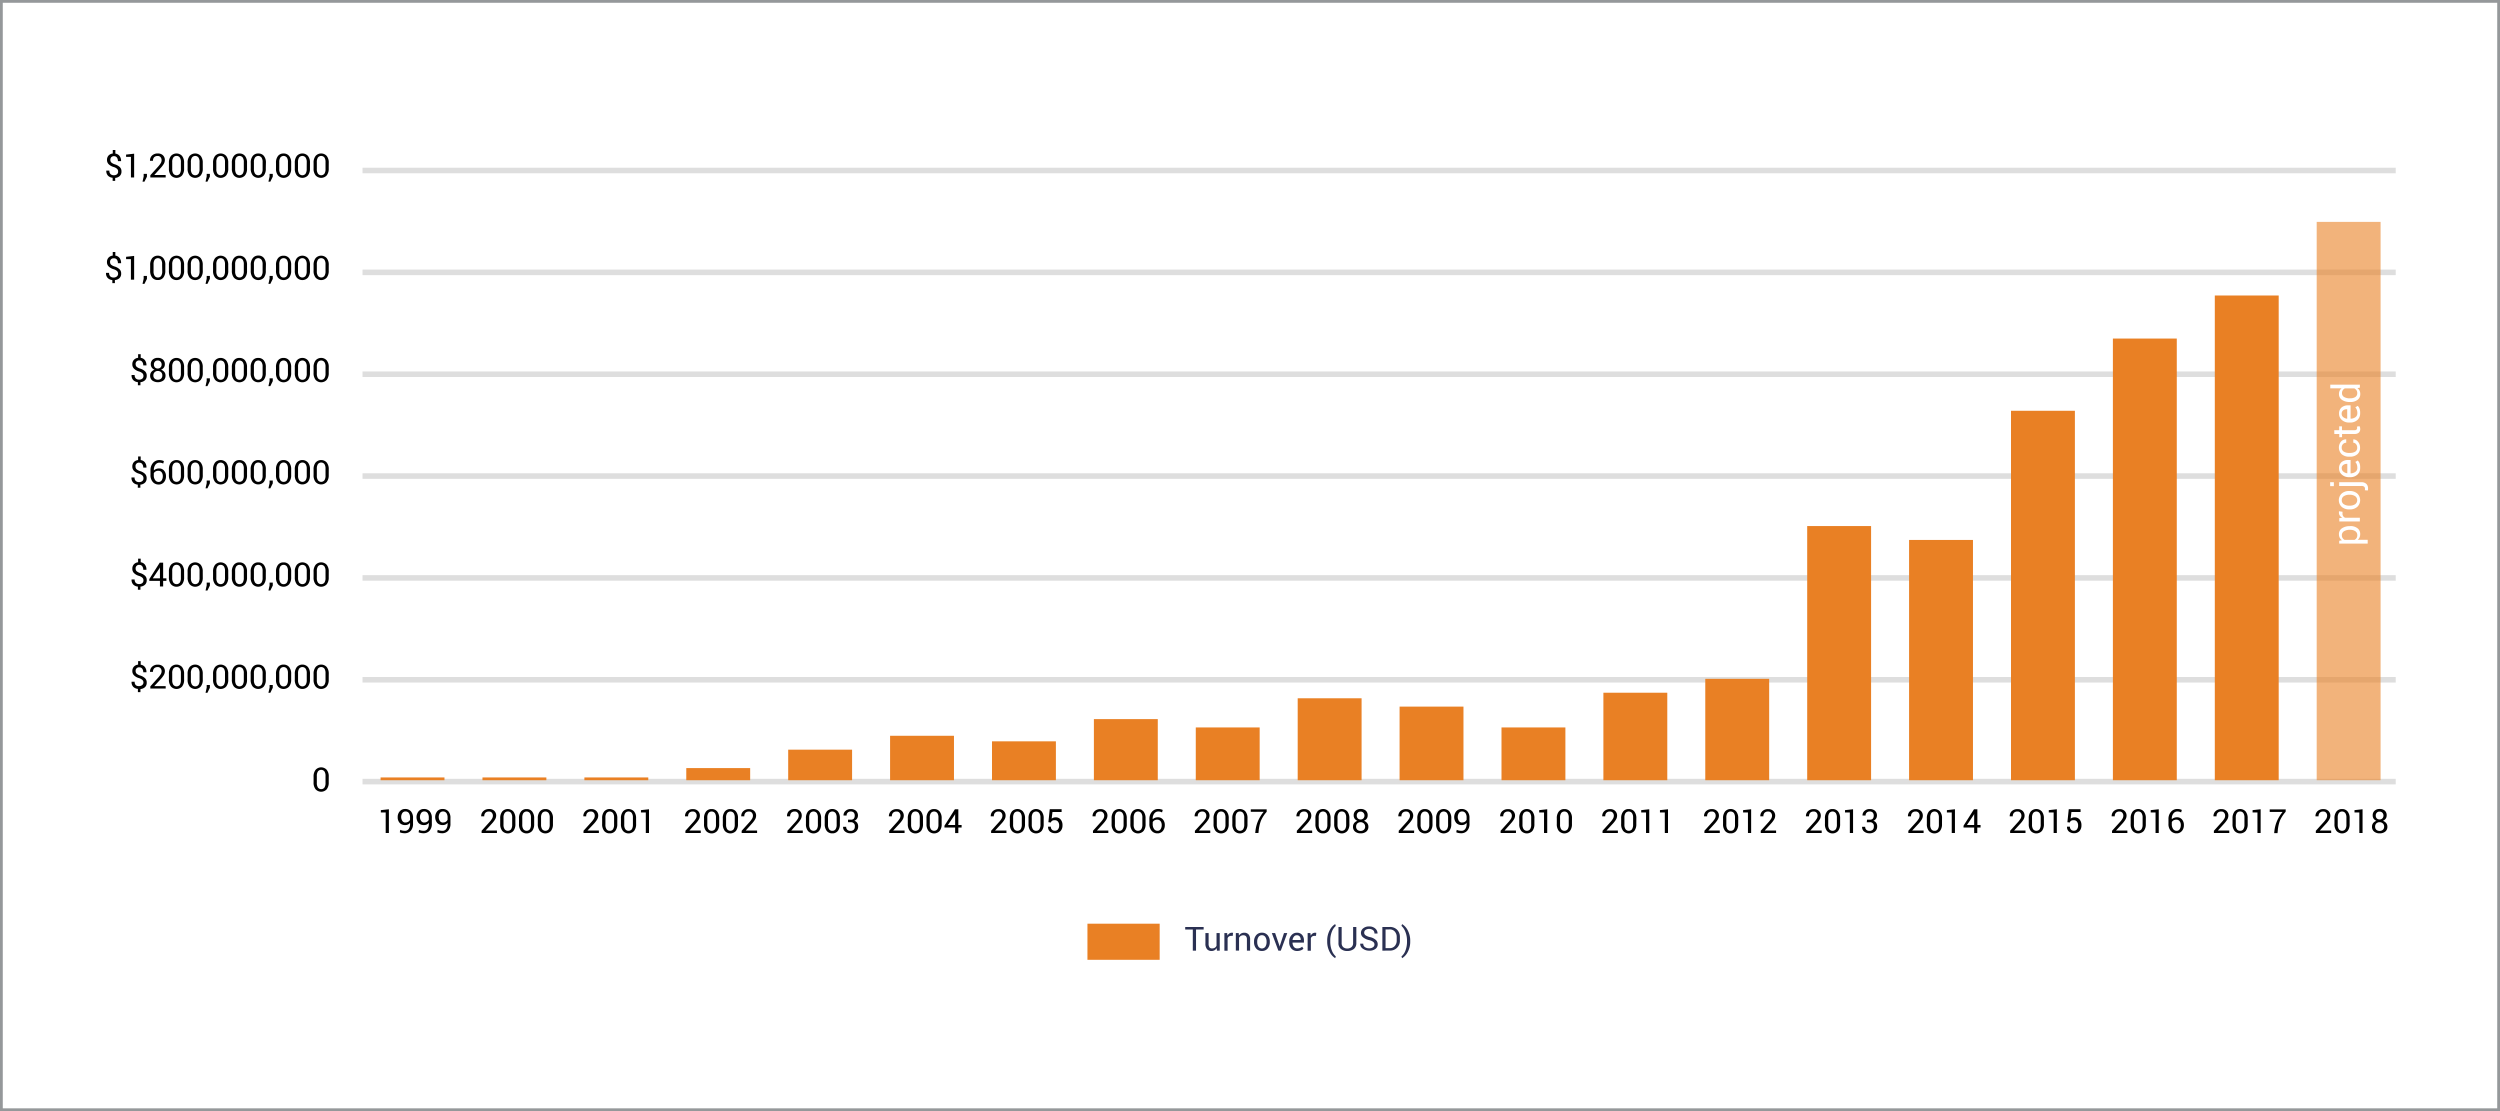 <svg id="Layer_1" data-name="Layer 1" xmlns="http://www.w3.org/2000/svg" viewBox="0 0 900 400"><defs><style>.cls-1{fill:#fff}.cls-2,.cls-6{fill:none}.cls-2{stroke:#95989a}.cls-3{isolation:isolate}.cls-4{fill:#2a3052}.cls-5,.cls-7{fill:#e98024}.cls-6{stroke:#dedede;stroke-width:2px}.cls-7{opacity:.6}</style></defs><title>to-chart</title><g id="Rectangle_312" data-name="Rectangle 312"><path class="cls-1" d="M0 0h900v400H0z"/><path class="cls-2" d="M.5.5h899v399H.5z"/></g><g id="Turnover_USD_" data-name="Turnover USD" class="cls-3"><g class="cls-3"><path class="cls-4" d="M433.31 334.62h-2.74v7.62h-1.16v-7.62h-2.74v-.91h6.64zm4.69 6.68a2.16 2.16 0 0 1-.77.79 2.11 2.11 0 0 1-1.08.27 2.05 2.05 0 0 1-1.62-.66 3.05 3.05 0 0 1-.58-2.06v-3.74h1.15v3.75a2.38 2.38 0 0 0 .3 1.4 1.13 1.13 0 0 0 .94.38 1.94 1.94 0 0 0 1-.25 1.57 1.57 0 0 0 .61-.71v-4.57h1.15v6.34h-1zm5.78-4.38h-.59a1.36 1.36 0 0 0-.77.21 1.4 1.4 0 0 0-.48.61v4.53h-1.16v-6.37h1l.11.93a2.19 2.19 0 0 1 .66-.77 1.6 1.6 0 0 1 .91-.28h.25l.19.05zm2.15-1.02l.08.94a2.45 2.45 0 0 1 .79-.78 2.21 2.21 0 0 1 1.09-.28 2.07 2.07 0 0 1 1.59.6 2.69 2.69 0 0 1 .56 1.86v4h-1.15v-4a1.73 1.73 0 0 0-.33-1.19 1.34 1.34 0 0 0-1-.35 1.65 1.65 0 0 0-.89.24 1.77 1.77 0 0 0-.61.66v4.62h-1.16v-6.32zm5.52 3.1a3.46 3.46 0 0 1 .76-2.31 2.56 2.56 0 0 1 2.07-.92 2.59 2.59 0 0 1 2.08.91 3.49 3.49 0 0 1 .77 2.32v.13a3.45 3.45 0 0 1-.77 2.32 2.55 2.55 0 0 1-2.07.9 2.6 2.6 0 0 1-2.08-.9 3.47 3.47 0 0 1-.76-2.32zm1.15.13a3 3 0 0 0 .43 1.66 1.52 1.52 0 0 0 2.51 0 3 3 0 0 0 .43-1.66V339a3 3 0 0 0-.43-1.66 1.42 1.42 0 0 0-1.26-.66 1.39 1.39 0 0 0-1.25.66 3 3 0 0 0-.43 1.66zm7.97 1.24l.1.45.11-.45 1.46-4.47h1.18l-2.33 6.34h-.88l-2.36-6.34h1.19zm6.43 1.99a2.69 2.69 0 0 1-2.11-.88 3.33 3.33 0 0 1-.78-2.29v-.25a3.25 3.25 0 0 1 .81-2.26 2.46 2.46 0 0 1 1.9-.9 2.38 2.38 0 0 1 1.94.78 3.05 3.05 0 0 1 .66 2.06v.72h-4.11a2.52 2.52 0 0 0 .46 1.5 1.48 1.48 0 0 0 1.25.59 3 3 0 0 0 1-.17 2.41 2.41 0 0 0 .76-.46l.45.75a2.66 2.66 0 0 1-.89.56 3.6 3.6 0 0 1-1.34.25zm-.18-5.67a1.26 1.26 0 0 0-1 .49 2.28 2.28 0 0 0-.5 1.22h2.93v-.15a1.76 1.76 0 0 0-.37-1.13 1.28 1.28 0 0 0-1.02-.43zm6.93.23h-.59a1.36 1.36 0 0 0-.77.21 1.4 1.4 0 0 0-.48.61v4.53h-1.16v-6.37h1l.11.93a2.19 2.19 0 0 1 .66-.77 1.6 1.6 0 0 1 .91-.28h.25l.19.05zm4.04 1.86a7.88 7.88 0 0 1 .93-3.95 5.41 5.41 0 0 1 1.95-2.17l.22.68a5 5 0 0 0-1.39 2 8.59 8.59 0 0 0-.6 3.42v.07a8.78 8.78 0 0 0 .59 3.42 5.47 5.47 0 0 0 1.4 2.06l-.22.63a5.34 5.34 0 0 1-1.95-2.17 7.88 7.88 0 0 1-.93-3.95zm10.49-5.07v5.78a2.62 2.62 0 0 1-.9 2.14 3.67 3.67 0 0 1-2.37.73 3.36 3.36 0 0 1-2.28-.74 2.61 2.61 0 0 1-.88-2.13v-5.78H483v5.78a1.89 1.89 0 0 0 .55 1.47 2.08 2.08 0 0 0 1.45.5 2.29 2.29 0 0 0 1.53-.5 1.85 1.85 0 0 0 .59-1.47v-5.78zm6.53 6.38a1.23 1.23 0 0 0-.44-1 3.6 3.6 0 0 0-1.55-.66 5.22 5.22 0 0 1-2.12-1 2 2 0 0 1-.76-1.58 2.07 2.07 0 0 1 .82-1.66 3.22 3.22 0 0 1 2.12-.67 3.16 3.16 0 0 1 2.23.76 2.3 2.3 0 0 1 .8 1.79h-1.1a1.58 1.58 0 0 0-.5-1.21 2.45 2.45 0 0 0-2.74-.08 1.26 1.26 0 0 0-.46 1 1.11 1.11 0 0 0 .5.93 4.54 4.54 0 0 0 1.61.65 4.57 4.57 0 0 1 2.05 1 2.1 2.1 0 0 1 .71 1.61 2 2 0 0 1-.85 1.66 3.56 3.56 0 0 1-2.2.62 3.85 3.85 0 0 1-2.26-.69 2.09 2.09 0 0 1-1-1.85h1.1a1.43 1.43 0 0 0 .61 1.25 2.55 2.55 0 0 0 1.49.43 2.35 2.35 0 0 0 1.38-.37 1.18 1.18 0 0 0 .56-.93zm2.84 2.15v-8.53h2.62a3.59 3.59 0 0 1 2.69 1 3.64 3.64 0 0 1 1 2.66v1.16a3.49 3.49 0 0 1-3.7 3.68zm1.15-7.62v6.71h1.47a2.33 2.33 0 0 0 1.86-.78 2.87 2.87 0 0 0 .69-2v-1.18a2.88 2.88 0 0 0-.69-2 2.33 2.33 0 0 0-1.86-.78zm8.88 4.21a7.88 7.88 0 0 1-.93 3.95 5.42 5.42 0 0 1-2 2.17l-.23-.63a4.94 4.94 0 0 0 1.4-2 8.83 8.83 0 0 0 .6-3.46v-.07a8.53 8.53 0 0 0-.62-3.42 5.5 5.5 0 0 0-1.38-2.06l.23-.63a5.49 5.49 0 0 1 2 2.17 7.88 7.88 0 0 1 .93 3.95z"/></g></g><path id="Rectangle_313" data-name="Rectangle 313" class="cls-5" d="M391.48 332.53h26v13h-26z"/><path id="Line_91" data-name="Line 91" class="cls-6" d="M130.51 61.38h731.95"/><path id="Line_162" data-name="Line 162" class="cls-6" d="M130.51 98.05h731.95"/><path id="Line_163" data-name="Line 163" class="cls-6" d="M130.51 134.72h731.95"/><path id="Line_92" data-name="Line 92" class="cls-6" d="M130.51 171.38h731.95"/><path id="Line_93" data-name="Line 93" class="cls-6" d="M130.51 208.05h731.95"/><path id="Line_94" data-name="Line 94" class="cls-6" d="M130.51 244.72h731.95"/><path id="Line_95" data-name="Line 95" class="cls-6" d="M130.51 281.38h731.95"/><g id="_1_000_000_000" data-name="1 000 000 000" class="cls-3"><path d="M42.52 61.68a1.23 1.23 0 0 0-.38-.9 3.16 3.16 0 0 0-1.23-.66 4.31 4.31 0 0 1-1.79-1 2.15 2.15 0 0 1-.6-1.59 2.25 2.25 0 0 1 .55-1.53 2.36 2.36 0 0 1 1.53-.73V54h.93v1.3a2.26 2.26 0 0 1 1.52.85 3 3 0 0 1 .54 1.85h-1.14a2.14 2.14 0 0 0-.37-1.29 1.24 1.24 0 0 0-1-.49 1.36 1.36 0 0 0-1 .36 1.37 1.37 0 0 0-.35 1 1.22 1.22 0 0 0 .36.92 3.44 3.44 0 0 0 1.28.67 4.54 4.54 0 0 1 1.78 1 2.11 2.11 0 0 1 .58 1.57 2.14 2.14 0 0 1-.6 1.6 2.73 2.73 0 0 1-1.66.71v1.05h-.92V64a2.68 2.68 0 0 1-1.65-.73 2.43 2.43 0 0 1-.63-1.85h1.11a1.63 1.63 0 0 0 .45 1.29 1.73 1.73 0 0 0 1.12.38 1.77 1.77 0 0 0 1.18-.36 1.25 1.25 0 0 0 .39-1.05zm5.77 2.2h-1.15v-7.4h-1.75v-.83l2.9-.32zm4.61-.28l-.9 1.8h-.69l.41-1.86v-.95h1.18zm6.75.28h-5.53v-.79L56.91 60a8 8 0 0 0 1-1.33 2.1 2.1 0 0 0 .27-1 1.62 1.62 0 0 0-.38-1.08 1.21 1.21 0 0 0-1-.43 1.72 1.72 0 0 0-1.31.45 1.81 1.81 0 0 0-.42 1.28H54a2.4 2.4 0 0 1 .73-1.89 2.86 2.86 0 0 1 2.11-.75 2.5 2.5 0 0 1 1.83.67 2.32 2.32 0 0 1 .68 1.71 2.81 2.81 0 0 1-.41 1.4 9.55 9.55 0 0 1-1.16 1.5L55.54 63h4.1zm6.63-3.25a3.85 3.85 0 0 1-.73 2.51 2.69 2.69 0 0 1-4 0 3.77 3.77 0 0 1-.74-2.5v-2a3.82 3.82 0 0 1 .73-2.5 2.69 2.69 0 0 1 4 0 3.82 3.82 0 0 1 .73 2.5zm-1.16-2.27a2.8 2.8 0 0 0-.4-1.66 1.33 1.33 0 0 0-1.16-.56 1.31 1.31 0 0 0-1.16.56 2.8 2.8 0 0 0-.4 1.66v2.5a2.84 2.84 0 0 0 .4 1.67 1.48 1.48 0 0 0 2.33 0 3 3 0 0 0 .39-1.68zM73 60.63a3.8 3.8 0 0 1-.73 2.51 2.69 2.69 0 0 1-4 0 3.77 3.77 0 0 1-.73-2.5v-2a3.82 3.82 0 0 1 .72-2.5 2.69 2.69 0 0 1 4 0 3.82 3.82 0 0 1 .73 2.5zm-1.16-2.27a2.8 2.8 0 0 0-.4-1.66 1.48 1.48 0 0 0-2.32 0 2.8 2.8 0 0 0-.4 1.66v2.5a2.84 2.84 0 0 0 .4 1.67 1.48 1.48 0 0 0 2.33 0 3 3 0 0 0 .39-1.68zm3.71 5.24l-.88 1.8H74l.41-1.86v-.95h1.15zm6.62-2.97a3.85 3.85 0 0 1-.73 2.51 2.69 2.69 0 0 1-4 0 3.77 3.77 0 0 1-.74-2.5v-2a3.82 3.82 0 0 1 .73-2.5 2.69 2.69 0 0 1 4 0 3.82 3.82 0 0 1 .73 2.5zM81 58.36a2.8 2.8 0 0 0-.4-1.66 1.48 1.48 0 0 0-2.32 0 2.8 2.8 0 0 0-.4 1.66v2.5a2.84 2.84 0 0 0 .4 1.67 1.48 1.48 0 0 0 2.33 0 3 3 0 0 0 .39-1.67zm7.93 2.27a3.8 3.8 0 0 1-.73 2.51 2.69 2.69 0 0 1-4 0 3.77 3.77 0 0 1-.73-2.5v-2a3.77 3.77 0 0 1 .73-2.5 2.41 2.41 0 0 1 2-.88 2.44 2.44 0 0 1 2 .88 3.82 3.82 0 0 1 .73 2.5zm-1.16-2.27a2.8 2.8 0 0 0-.4-1.66 1.48 1.48 0 0 0-2.32 0 2.8 2.8 0 0 0-.4 1.66v2.5a2.92 2.92 0 0 0 .4 1.67 1.48 1.48 0 0 0 2.33 0 3 3 0 0 0 .39-1.68zm7.92 2.27a3.85 3.85 0 0 1-.69 2.51 2.7 2.7 0 0 1-4 0 3.77 3.77 0 0 1-.73-2.5v-2a3.77 3.77 0 0 1 .73-2.5 2.41 2.41 0 0 1 2-.88 2.44 2.44 0 0 1 2 .88 3.77 3.77 0 0 1 .73 2.5zm-1.15-2.27a2.8 2.8 0 0 0-.41-1.66 1.48 1.48 0 0 0-2.32 0 2.8 2.8 0 0 0-.4 1.66v2.5a2.83 2.83 0 0 0 .41 1.67 1.47 1.47 0 0 0 2.32 0 3 3 0 0 0 .4-1.68zm3.66 5.24l-.88 1.8h-.68l.41-1.86v-.95h1.15zm6.62-2.97a3.8 3.8 0 0 1-.73 2.51 2.69 2.69 0 0 1-4 0 3.77 3.77 0 0 1-.73-2.5v-2a3.77 3.77 0 0 1 .73-2.5 2.41 2.41 0 0 1 2-.88 2.44 2.44 0 0 1 2 .88 3.77 3.77 0 0 1 .73 2.5zm-1.16-2.27a2.8 2.8 0 0 0-.4-1.66 1.48 1.48 0 0 0-2.32 0 2.8 2.8 0 0 0-.4 1.66v2.5a2.83 2.83 0 0 0 .41 1.67 1.32 1.32 0 0 0 1.16.57 1.34 1.34 0 0 0 1.16-.56 3 3 0 0 0 .39-1.68zm7.92 2.27a3.85 3.85 0 0 1-.72 2.51 2.7 2.7 0 0 1-4 0 3.77 3.77 0 0 1-.73-2.5v-2a3.77 3.77 0 0 1 .73-2.5 2.68 2.68 0 0 1 4 0 3.77 3.77 0 0 1 .73 2.5zm-1.15-2.27a2.8 2.8 0 0 0-.43-1.66 1.48 1.48 0 0 0-2.32 0 2.88 2.88 0 0 0-.4 1.66v2.5a2.83 2.83 0 0 0 .41 1.67 1.47 1.47 0 0 0 2.32 0 3 3 0 0 0 .4-1.68zm7.91 2.27a3.85 3.85 0 0 1-.72 2.51 2.7 2.7 0 0 1-4 0 3.77 3.77 0 0 1-.73-2.5v-2a3.77 3.77 0 0 1 .73-2.5 2.68 2.68 0 0 1 4 0 3.77 3.77 0 0 1 .73 2.5zm-1.15-2.27a2.88 2.88 0 0 0-.4-1.66 1.49 1.49 0 0 0-2.33 0 2.88 2.88 0 0 0-.4 1.66v2.5a2.83 2.83 0 0 0 .41 1.67 1.47 1.47 0 0 0 2.32 0 2.89 2.89 0 0 0 .4-1.68z" class="cls-3"/></g><g id="_1_000_000_000-2" data-name="1 000 000 000" class="cls-3"><path d="M42.51 98.48a1.23 1.23 0 0 0-.38-.9 3.16 3.16 0 0 0-1.23-.66 4.27 4.27 0 0 1-1.78-1 2.12 2.12 0 0 1-.61-1.59 2.26 2.26 0 0 1 .56-1.58 2.36 2.36 0 0 1 1.52-.73v-1.3h.93v1.3a2.28 2.28 0 0 1 1.53.85 3 3 0 0 1 .54 1.87h-1.15a2.08 2.08 0 0 0-.37-1.29A1.24 1.24 0 0 0 41 93a1.22 1.22 0 0 0-1.37 1.35 1.25 1.25 0 0 0 .35.92 3.61 3.61 0 0 0 1.28.67 4.47 4.47 0 0 1 1.78 1 2.11 2.11 0 0 1 .58 1.57 2.14 2.14 0 0 1-.6 1.6 2.68 2.68 0 0 1-1.66.71v1.12h-.92v-1.12a2.68 2.68 0 0 1-1.65-.73 2.39 2.39 0 0 1-.62-1.85h1.11a1.63 1.63 0 0 0 .46 1.29 1.68 1.68 0 0 0 1.11.38 1.75 1.75 0 0 0 1.18-.36 1.22 1.22 0 0 0 .48-1.07zm5.78 2.2h-1.16v-7.4h-1.74v-.83l2.9-.32zm4.61-.28l-.9 1.8h-.69l.41-1.86v-1h1.18zm6.61-2.97a3.85 3.85 0 0 1-.72 2.51 2.43 2.43 0 0 1-2 .87 2.46 2.46 0 0 1-2-.88 3.82 3.82 0 0 1-.73-2.5v-2a3.82 3.82 0 0 1 .73-2.5 2.68 2.68 0 0 1 4 0 3.77 3.77 0 0 1 .73 2.5zm-1.15-2.27A2.82 2.82 0 0 0 58 93.5a1.49 1.49 0 0 0-2.33 0 2.91 2.91 0 0 0-.39 1.66v2.5a2.84 2.84 0 0 0 .4 1.67 1.35 1.35 0 0 0 1.17.57 1.33 1.33 0 0 0 1.15-.56 2.89 2.89 0 0 0 .4-1.68zm7.92 2.27a3.85 3.85 0 0 1-.73 2.51 2.69 2.69 0 0 1-4 0 3.77 3.77 0 0 1-.74-2.5v-2a3.82 3.82 0 0 1 .73-2.5 2.69 2.69 0 0 1 4 0 3.82 3.82 0 0 1 .73 2.5zm-1.16-2.27a2.82 2.82 0 0 0-.4-1.66 1.33 1.33 0 0 0-1.16-.56 1.31 1.31 0 0 0-1.16.56 2.82 2.82 0 0 0-.4 1.66v2.5a2.84 2.84 0 0 0 .4 1.67 1.48 1.48 0 0 0 2.33 0 3 3 0 0 0 .39-1.68zM73 97.43a3.8 3.8 0 0 1-.73 2.51 2.69 2.69 0 0 1-4 0 3.77 3.77 0 0 1-.73-2.5v-2a3.82 3.82 0 0 1 .72-2.5 2.69 2.69 0 0 1 4 0 3.82 3.82 0 0 1 .73 2.5zm-1.16-2.27a2.82 2.82 0 0 0-.4-1.66 1.48 1.48 0 0 0-2.32 0 2.82 2.82 0 0 0-.4 1.66v2.5a2.84 2.84 0 0 0 .4 1.67 1.48 1.48 0 0 0 2.33 0 3 3 0 0 0 .39-1.68zm3.71 5.24l-.88 1.8H74l.41-1.86v-1h1.15zm6.62-2.97a3.85 3.85 0 0 1-.73 2.51 2.69 2.69 0 0 1-4 0 3.77 3.77 0 0 1-.74-2.5v-2a3.82 3.82 0 0 1 .73-2.5 2.69 2.69 0 0 1 4 0 3.82 3.82 0 0 1 .73 2.5zM81 95.16a2.82 2.82 0 0 0-.4-1.66 1.48 1.48 0 0 0-2.32 0 2.82 2.82 0 0 0-.4 1.66v2.5a2.84 2.84 0 0 0 .4 1.67 1.48 1.48 0 0 0 2.33 0 3 3 0 0 0 .39-1.67zm7.93 2.27a3.8 3.8 0 0 1-.73 2.51 2.69 2.69 0 0 1-4 0 3.77 3.77 0 0 1-.73-2.5v-2a3.77 3.77 0 0 1 .73-2.5 2.41 2.41 0 0 1 2-.88 2.44 2.44 0 0 1 2 .88 3.82 3.82 0 0 1 .73 2.5zm-1.16-2.27a2.82 2.82 0 0 0-.4-1.66 1.48 1.48 0 0 0-2.32 0 2.82 2.82 0 0 0-.4 1.66v2.5a2.92 2.92 0 0 0 .4 1.67 1.48 1.48 0 0 0 2.33 0 3 3 0 0 0 .39-1.68zm7.92 2.27a3.85 3.85 0 0 1-.69 2.51 2.7 2.7 0 0 1-4 0 3.77 3.77 0 0 1-.73-2.5v-2a3.77 3.77 0 0 1 .73-2.5 2.41 2.41 0 0 1 2-.94 2.44 2.44 0 0 1 2 .88 3.77 3.77 0 0 1 .73 2.5zm-1.15-2.27a2.82 2.82 0 0 0-.41-1.66 1.48 1.48 0 0 0-2.32 0 2.82 2.82 0 0 0-.4 1.66v2.5a2.83 2.83 0 0 0 .41 1.67 1.47 1.47 0 0 0 2.32 0 3 3 0 0 0 .4-1.68zm3.66 5.24l-.88 1.8h-.68l.41-1.86v-1h1.15zm6.62-2.97a3.8 3.8 0 0 1-.73 2.51 2.69 2.69 0 0 1-4 0 3.77 3.77 0 0 1-.73-2.5v-2a3.77 3.77 0 0 1 .73-2.5 2.41 2.41 0 0 1 2-.88 2.44 2.44 0 0 1 2 .88 3.77 3.77 0 0 1 .73 2.5zm-1.16-2.27a2.82 2.82 0 0 0-.4-1.66 1.48 1.48 0 0 0-2.32 0 2.82 2.82 0 0 0-.4 1.66v2.5a2.83 2.83 0 0 0 .41 1.67 1.32 1.32 0 0 0 1.16.57 1.34 1.34 0 0 0 1.16-.56 3 3 0 0 0 .39-1.68zm7.92 2.27a3.85 3.85 0 0 1-.72 2.51 2.7 2.7 0 0 1-4 0 3.77 3.77 0 0 1-.73-2.5v-2a3.77 3.77 0 0 1 .73-2.5 2.68 2.68 0 0 1 4 0 3.77 3.77 0 0 1 .73 2.5zm-1.15-2.27a2.82 2.82 0 0 0-.43-1.66 1.48 1.48 0 0 0-2.32 0 2.9 2.9 0 0 0-.4 1.66v2.5a2.83 2.83 0 0 0 .41 1.67 1.47 1.47 0 0 0 2.32 0 3 3 0 0 0 .4-1.68zm7.91 2.27a3.85 3.85 0 0 1-.72 2.51 2.7 2.7 0 0 1-4 0 3.77 3.77 0 0 1-.73-2.5v-2a3.77 3.77 0 0 1 .73-2.5 2.68 2.68 0 0 1 4 0 3.77 3.77 0 0 1 .73 2.5zm-1.15-2.27a2.9 2.9 0 0 0-.4-1.66 1.49 1.49 0 0 0-2.33 0 2.9 2.9 0 0 0-.4 1.66v2.5a2.83 2.83 0 0 0 .41 1.67 1.47 1.47 0 0 0 2.32 0 2.89 2.89 0 0 0 .4-1.68z" class="cls-3"/></g><g id="_2007" data-name="2007" class="cls-3"><path d="M435.7 299.88h-5.53v-.79L433 296a7.83 7.83 0 0 0 1-1.33 2.1 2.1 0 0 0 .27-1 1.66 1.66 0 0 0-.37-1.08 1.24 1.24 0 0 0-1-.43 1.69 1.69 0 0 0-1.3.45 1.81 1.81 0 0 0-.42 1.28h-1.11a2.39 2.39 0 0 1 .73-1.85 2.88 2.88 0 0 1 2.11-.75 2.47 2.47 0 0 1 1.83.67 2.28 2.28 0 0 1 .68 1.71A2.71 2.71 0 0 1 435 295a9.55 9.55 0 0 1-1.16 1.5l-2.25 2.5h4.1zm6.63-3.25a3.85 3.85 0 0 1-.72 2.51 2.7 2.7 0 0 1-4 0 3.77 3.77 0 0 1-.73-2.5v-2a3.77 3.77 0 0 1 .73-2.5 2.41 2.41 0 0 1 2-.88 2.44 2.44 0 0 1 2 .88 3.77 3.77 0 0 1 .73 2.5zm-1.16-2.27a2.8 2.8 0 0 0-.4-1.66 1.48 1.48 0 0 0-2.32 0 2.8 2.8 0 0 0-.4 1.66v2.5a2.83 2.83 0 0 0 .41 1.67 1.47 1.47 0 0 0 2.32 0 3 3 0 0 0 .39-1.68zm7.92 2.27a3.85 3.85 0 0 1-.72 2.51 2.7 2.7 0 0 1-4 0 3.77 3.77 0 0 1-.73-2.5v-2a3.77 3.77 0 0 1 .73-2.5 2.68 2.68 0 0 1 4 0 3.77 3.77 0 0 1 .73 2.5zm-1.15-2.27a2.88 2.88 0 0 0-.4-1.66 1.34 1.34 0 0 0-1.17-.56 1.32 1.32 0 0 0-1.16.56 2.88 2.88 0 0 0-.4 1.66v2.5a2.83 2.83 0 0 0 .41 1.67 1.47 1.47 0 0 0 2.32 0 3 3 0 0 0 .4-1.68zm8.06-2.1a12 12 0 0 0-2.09 3.26 14.72 14.72 0 0 0-.78 3.44l-.09.92h-1.16l.1-.92a12.5 12.5 0 0 1 1-3.6 13.84 13.84 0 0 1 1.94-3.1h-4.64v-.91H456z" class="cls-3"/></g><g id="_2003" data-name="2003" class="cls-3"><path d="M289 299.88h-5.53v-.79l2.8-3.1a8 8 0 0 0 1-1.33 2.2 2.2 0 0 0 .26-1 1.61 1.61 0 0 0-.37-1.08 1.24 1.24 0 0 0-1-.43 1.69 1.69 0 0 0-1.3.45 1.81 1.81 0 0 0-.42 1.28h-1.11A2.43 2.43 0 0 1 284 292a2.88 2.88 0 0 1 2.11-.75 2.47 2.47 0 0 1 1.83.67 2.29 2.29 0 0 1 .69 1.71 2.73 2.73 0 0 1-.42 1.4 9.42 9.42 0 0 1-1.15 1.5l-2.21 2.47H289zm6.59-3.25a3.85 3.85 0 0 1-.72 2.51 2.7 2.7 0 0 1-4 0 3.77 3.77 0 0 1-.73-2.5v-2a3.77 3.77 0 0 1 .73-2.5 2.68 2.68 0 0 1 4 0 3.77 3.77 0 0 1 .73 2.5zm-1.15-2.27a2.88 2.88 0 0 0-.4-1.66 1.49 1.49 0 0 0-2.33 0 2.88 2.88 0 0 0-.4 1.66v2.5a2.83 2.83 0 0 0 .41 1.67 1.47 1.47 0 0 0 2.32 0 2.89 2.89 0 0 0 .4-1.68zm7.91 2.27a3.85 3.85 0 0 1-.72 2.51 2.43 2.43 0 0 1-2 .87 2.46 2.46 0 0 1-2-.88 3.82 3.82 0 0 1-.73-2.5v-2a3.82 3.82 0 0 1 .73-2.5 2.68 2.68 0 0 1 4 0 3.77 3.77 0 0 1 .73 2.5zm-1.15-2.27a2.8 2.8 0 0 0-.4-1.66 1.49 1.49 0 0 0-2.33 0 2.89 2.89 0 0 0-.39 1.66v2.5a2.84 2.84 0 0 0 .4 1.67 1.35 1.35 0 0 0 1.17.57 1.33 1.33 0 0 0 1.15-.56 2.89 2.89 0 0 0 .4-1.68zm4.09.72h1a1.34 1.34 0 0 0 1.09-.38 1.63 1.63 0 0 0 .32-1.07 1.54 1.54 0 0 0-.36-1.11 1.41 1.41 0 0 0-1.08-.38 1.49 1.49 0 0 0-1.08.39 1.42 1.42 0 0 0-.4 1.05h-1.11a2.05 2.05 0 0 1 .7-1.64 2.68 2.68 0 0 1 1.9-.68 2.73 2.73 0 0 1 1.89.63 2.29 2.29 0 0 1 .7 1.8 1.94 1.94 0 0 1-.32 1 2 2 0 0 1-1 .8 1.82 1.82 0 0 1 1.08.79 2.25 2.25 0 0 1 .32 1.2 2.32 2.32 0 0 1-.76 1.84 2.89 2.89 0 0 1-2 .67 3 3 0 0 1-1.93-.63 2 2 0 0 1-.73-1.71h1.11a1.39 1.39 0 0 0 .41 1.07 1.55 1.55 0 0 0 1.13.4 1.58 1.58 0 0 0 1.15-.4 1.52 1.52 0 0 0 .42-1.17 1.34 1.34 0 0 0-1.44-1.55h-1z" class="cls-3"/></g><g id="_2011" data-name="2011" class="cls-3"><path d="M582.44 299.88h-5.53v-.79l2.8-3.1a7.83 7.83 0 0 0 1-1.33 2.1 2.1 0 0 0 .27-1 1.61 1.61 0 0 0-.37-1.08 1.24 1.24 0 0 0-1-.43 1.69 1.69 0 0 0-1.3.45 1.81 1.81 0 0 0-.42 1.28h-1.09a2.39 2.39 0 0 1 .73-1.85 2.88 2.88 0 0 1 2.11-.75 2.47 2.47 0 0 1 1.83.67 2.28 2.28 0 0 1 .68 1.71 2.71 2.71 0 0 1-.41 1.4 9 9 0 0 1-1.16 1.5l-2.25 2.44h4.1zm6.63-3.25a3.85 3.85 0 0 1-.72 2.51 2.7 2.7 0 0 1-4 0 3.77 3.77 0 0 1-.73-2.5v-2a3.77 3.77 0 0 1 .73-2.5 2.41 2.41 0 0 1 2-.88 2.44 2.44 0 0 1 2 .88 3.77 3.77 0 0 1 .73 2.5zm-1.15-2.27a2.8 2.8 0 0 0-.41-1.66 1.48 1.48 0 0 0-2.32 0 2.8 2.8 0 0 0-.4 1.66v2.5a2.83 2.83 0 0 0 .41 1.67 1.47 1.47 0 0 0 2.32 0 3 3 0 0 0 .4-1.68zm5.81 5.52h-1.16v-7.4h-1.74v-.83l2.9-.32zm6.75 0h-1.15v-7.4h-1.75v-.83l2.9-.32z" class="cls-3"/></g><g id="_2001" data-name="2001" class="cls-3"><path d="M215.6 299.88h-5.54v-.79l2.8-3.1a8 8 0 0 0 1-1.33 2.2 2.2 0 0 0 .26-1 1.61 1.61 0 0 0-.37-1.08 1.24 1.24 0 0 0-1-.43 1.69 1.69 0 0 0-1.3.45 1.81 1.81 0 0 0-.42 1.28H210a2.43 2.43 0 0 1 .73-1.85 2.9 2.9 0 0 1 2.11-.75 2.47 2.47 0 0 1 1.83.67 2.29 2.29 0 0 1 .69 1.71 2.73 2.73 0 0 1-.42 1.4 9.42 9.42 0 0 1-1.15 1.5l-2.31 2.44h4.11zm6.62-3.25a3.85 3.85 0 0 1-.72 2.51 2.43 2.43 0 0 1-2 .87 2.46 2.46 0 0 1-2-.88 3.82 3.82 0 0 1-.73-2.5v-2a3.77 3.77 0 0 1 .73-2.5 2.68 2.68 0 0 1 4 0 3.77 3.77 0 0 1 .73 2.5zm-1.15-2.27a2.8 2.8 0 0 0-.4-1.66 1.49 1.49 0 0 0-2.33 0 2.89 2.89 0 0 0-.39 1.66v2.5a2.84 2.84 0 0 0 .4 1.67 1.35 1.35 0 0 0 1.17.57 1.33 1.33 0 0 0 1.15-.56 2.89 2.89 0 0 0 .4-1.68zm7.93 2.27a3.85 3.85 0 0 1-.72 2.51 2.69 2.69 0 0 1-4 0 3.77 3.77 0 0 1-.74-2.5v-2a3.82 3.82 0 0 1 .73-2.5 2.69 2.69 0 0 1 4 0 3.82 3.82 0 0 1 .72 2.5zm-1.15-2.27a2.8 2.8 0 0 0-.4-1.66 1.33 1.33 0 0 0-1.16-.56 1.31 1.31 0 0 0-1.16.56 2.8 2.8 0 0 0-.4 1.66v2.5a2.84 2.84 0 0 0 .4 1.67 1.48 1.48 0 0 0 2.33 0 3 3 0 0 0 .39-1.68zm5.79 5.52h-1.15v-7.4h-1.75v-.83l2.9-.32z" class="cls-3"/></g><g id="_2009" data-name="2009" class="cls-3"><path d="M509.07 299.88h-5.53v-.79l2.79-3.1a8 8 0 0 0 1-1.33 2.1 2.1 0 0 0 .27-1 1.66 1.66 0 0 0-.37-1.08 1.24 1.24 0 0 0-1-.43 1.68 1.68 0 0 0-1.3.45 1.81 1.81 0 0 0-.42 1.28h-1.11a2.39 2.39 0 0 1 .73-1.85 2.88 2.88 0 0 1 2.11-.75 2.5 2.5 0 0 1 1.83.67 2.32 2.32 0 0 1 .68 1.71 2.81 2.81 0 0 1-.41 1.4 9.55 9.55 0 0 1-1.16 1.5L505 299h4.1zm6.63-3.25a3.8 3.8 0 0 1-.73 2.51 2.69 2.69 0 0 1-4 0 3.77 3.77 0 0 1-.73-2.5v-2a3.77 3.77 0 0 1 .73-2.5 2.41 2.41 0 0 1 2-.88 2.44 2.44 0 0 1 2 .88 3.77 3.77 0 0 1 .73 2.5zm-1.16-2.27a2.8 2.8 0 0 0-.4-1.66 1.48 1.48 0 0 0-2.32 0 2.8 2.8 0 0 0-.4 1.66v2.5a2.83 2.83 0 0 0 .41 1.67 1.32 1.32 0 0 0 1.16.57 1.34 1.34 0 0 0 1.16-.56 3 3 0 0 0 .39-1.68zm7.92 2.27a3.85 3.85 0 0 1-.72 2.51 2.7 2.7 0 0 1-4 0 3.77 3.77 0 0 1-.73-2.5v-2a3.77 3.77 0 0 1 .73-2.5 2.68 2.68 0 0 1 4 0 3.77 3.77 0 0 1 .73 2.5zm-1.15-2.27a2.8 2.8 0 0 0-.41-1.66 1.48 1.48 0 0 0-2.32 0 2.88 2.88 0 0 0-.4 1.66v2.5a2.83 2.83 0 0 0 .41 1.67 1.47 1.47 0 0 0 2.32 0 3 3 0 0 0 .4-1.68zm4.81 4.74a1.63 1.63 0 0 0 1.35-.64 3 3 0 0 0 .51-1.89v-.39a1.81 1.81 0 0 1-.72.63 2.15 2.15 0 0 1-1 .21 2.58 2.58 0 0 1-2-.76 3.33 3.33 0 0 1 0-4.21 2.48 2.48 0 0 1 1.88-.82 2.73 2.73 0 0 1 2.1.83 3.49 3.49 0 0 1 .77 2.46v2a3.6 3.6 0 0 1-.83 2.56 2.86 2.86 0 0 1-2.18.89 4.76 4.76 0 0 1-.91-.09 3.31 3.31 0 0 1-.84-.26l.18-.89a2.77 2.77 0 0 0 .71.26 5.44 5.44 0 0 0 .98.11zm.18-3a2 2 0 0 0 1.07-.28 1.64 1.64 0 0 0 .61-.7v-.74a2.77 2.77 0 0 0-.43-1.69 1.49 1.49 0 0 0-1.26-.57 1.36 1.36 0 0 0-1.08.56 2.64 2.64 0 0 0 0 2.87 1.35 1.35 0 0 0 1.09.57z" class="cls-3"/></g><g id="_2005" data-name="2005" class="cls-3"><path d="M362.33 299.88h-5.53v-.79l2.8-3.1a7.32 7.32 0 0 0 1-1.33 2.1 2.1 0 0 0 .27-1 1.61 1.61 0 0 0-.37-1.08 1.24 1.24 0 0 0-1-.43 1.69 1.69 0 0 0-1.3.45 1.81 1.81 0 0 0-.42 1.28h-1.11a2.39 2.39 0 0 1 .73-1.85 2.88 2.88 0 0 1 2.11-.75 2.47 2.47 0 0 1 1.83.67 2.28 2.28 0 0 1 .68 1.71 2.71 2.71 0 0 1-.41 1.4 9 9 0 0 1-1.16 1.5l-2.23 2.44h4.1zm6.67-3.25a3.85 3.85 0 0 1-.72 2.51 2.7 2.7 0 0 1-4 0 3.77 3.77 0 0 1-.73-2.5v-2a3.77 3.77 0 0 1 .73-2.5 2.68 2.68 0 0 1 4 0 3.77 3.77 0 0 1 .73 2.5zm-1.15-2.27a2.8 2.8 0 0 0-.41-1.66 1.48 1.48 0 0 0-2.32 0 2.88 2.88 0 0 0-.4 1.66v2.5a2.83 2.83 0 0 0 .41 1.67 1.47 1.47 0 0 0 2.32 0 3 3 0 0 0 .4-1.68zm7.87 2.27a3.85 3.85 0 0 1-.72 2.51 2.7 2.7 0 0 1-4 0 3.77 3.77 0 0 1-.73-2.5v-2a3.77 3.77 0 0 1 .73-2.5 2.68 2.68 0 0 1 4 0 3.77 3.77 0 0 1 .73 2.5zm-1.15-2.27a2.88 2.88 0 0 0-.4-1.66 1.49 1.49 0 0 0-2.33 0 2.88 2.88 0 0 0-.4 1.66v2.5a2.83 2.83 0 0 0 .41 1.67 1.35 1.35 0 0 0 1.17.57 1.33 1.33 0 0 0 1.15-.56 2.89 2.89 0 0 0 .4-1.68zm2.85 1.64l.49-4.68h4.27v1h-3.29l-.29 2.39a2.73 2.73 0 0 1 .61-.33 2.45 2.45 0 0 1 .76-.14 2.27 2.27 0 0 1 1.85.77 3.05 3.05 0 0 1 .68 2.1 3 3 0 0 1-.69 2.06 2.52 2.52 0 0 1-2 .78 2.77 2.77 0 0 1-1.81-.59 2.07 2.07 0 0 1-.69-1.75h1a1.36 1.36 0 0 0 1.45 1.46 1.35 1.35 0 0 0 1.13-.52 2.21 2.21 0 0 0 .41-1.41 2.14 2.14 0 0 0-.41-1.34 1.37 1.37 0 0 0-1.13-.53 1.78 1.78 0 0 0-1 .21 1.12 1.12 0 0 0-.44.62z" class="cls-3"/></g><g id="_2013" data-name="2013" class="cls-3"><path d="M655.81 299.88h-5.53v-.79l2.79-3.1a8 8 0 0 0 1-1.33 2.1 2.1 0 0 0 .27-1 1.66 1.66 0 0 0-.37-1.08 1.24 1.24 0 0 0-1-.43 1.72 1.72 0 0 0-1.31.45 1.86 1.86 0 0 0-.41 1.28h-1.11a2.39 2.39 0 0 1 .73-1.85 2.88 2.88 0 0 1 2.11-.75 2.5 2.5 0 0 1 1.83.67 2.32 2.32 0 0 1 .68 1.71 2.81 2.81 0 0 1-.41 1.4 9.55 9.55 0 0 1-1.16 1.5L651.7 299h4.1zm6.63-3.25a3.8 3.8 0 0 1-.73 2.51 2.69 2.69 0 0 1-4 0 3.77 3.77 0 0 1-.73-2.5v-2a3.77 3.77 0 0 1 .73-2.5 2.41 2.41 0 0 1 2-.88 2.44 2.44 0 0 1 2 .88 3.82 3.82 0 0 1 .73 2.5zm-1.16-2.27a2.8 2.8 0 0 0-.4-1.66 1.48 1.48 0 0 0-2.32 0 2.8 2.8 0 0 0-.4 1.66v2.5a2.84 2.84 0 0 0 .4 1.67 1.48 1.48 0 0 0 2.33 0 3 3 0 0 0 .39-1.68zm5.82 5.52h-1.16v-7.4h-1.74v-.83l2.9-.32zm5.03-4.8h1a1.34 1.34 0 0 0 1.09-.38 1.63 1.63 0 0 0 .32-1.07 1.54 1.54 0 0 0-.36-1.11 1.41 1.41 0 0 0-1.08-.38 1.49 1.49 0 0 0-1.08.39 1.42 1.42 0 0 0-.41 1.05h-1.1a2.05 2.05 0 0 1 .7-1.64 2.68 2.68 0 0 1 1.9-.68 2.73 2.73 0 0 1 1.89.63 2.29 2.29 0 0 1 .7 1.8 1.94 1.94 0 0 1-.32 1 2 2 0 0 1-1 .8 1.82 1.82 0 0 1 1.08.79 2.25 2.25 0 0 1 .32 1.2 2.32 2.32 0 0 1-.76 1.84 2.89 2.89 0 0 1-2 .67 3 3 0 0 1-1.93-.63 2 2 0 0 1-.73-1.71h1.11a1.39 1.39 0 0 0 .41 1.07 1.53 1.53 0 0 0 1.13.4 1.58 1.58 0 0 0 1.15-.4 1.52 1.52 0 0 0 .42-1.17 1.34 1.34 0 0 0-1.54-1.54h-1z" class="cls-3"/></g><g id="_2000" data-name="2000" class="cls-3"><path d="M178.91 299.88h-5.53v-.79l2.79-3.1a8 8 0 0 0 1-1.33 2.1 2.1 0 0 0 .27-1 1.62 1.62 0 0 0-.38-1.08 1.21 1.21 0 0 0-1-.43 1.72 1.72 0 0 0-1.31.45 1.81 1.81 0 0 0-.42 1.28h-1.1A2.4 2.4 0 0 1 174 292a2.86 2.86 0 0 1 2.11-.75 2.5 2.5 0 0 1 1.83.67 2.32 2.32 0 0 1 .68 1.71 2.81 2.81 0 0 1-.41 1.4 9.55 9.55 0 0 1-1.16 1.5L174.8 299h4.1zm6.63-3.25a3.85 3.85 0 0 1-.73 2.51 2.69 2.69 0 0 1-4 0 3.77 3.77 0 0 1-.74-2.5v-2a3.82 3.82 0 0 1 .73-2.5 2.69 2.69 0 0 1 4 0 3.82 3.82 0 0 1 .73 2.5zm-1.16-2.27a2.8 2.8 0 0 0-.4-1.66 1.33 1.33 0 0 0-1.16-.56 1.31 1.31 0 0 0-1.16.56 2.8 2.8 0 0 0-.4 1.66v2.5a2.84 2.84 0 0 0 .4 1.67 1.48 1.48 0 0 0 2.33 0 3 3 0 0 0 .39-1.68zm7.92 2.27a3.8 3.8 0 0 1-.73 2.51 2.69 2.69 0 0 1-4 0 3.77 3.77 0 0 1-.73-2.5v-2a3.77 3.77 0 0 1 .73-2.5 2.41 2.41 0 0 1 2-.88 2.44 2.44 0 0 1 2 .88 3.82 3.82 0 0 1 .73 2.5zm-1.16-2.27a2.8 2.8 0 0 0-.4-1.66 1.48 1.48 0 0 0-2.32 0 2.8 2.8 0 0 0-.4 1.66v2.5a2.84 2.84 0 0 0 .4 1.67 1.48 1.48 0 0 0 2.33 0 3 3 0 0 0 .39-1.68zm7.92 2.27a3.85 3.85 0 0 1-.72 2.51 2.7 2.7 0 0 1-4 0 3.77 3.77 0 0 1-.73-2.5v-2a3.77 3.77 0 0 1 .73-2.5 2.41 2.41 0 0 1 2-.88 2.44 2.44 0 0 1 2 .88 3.77 3.77 0 0 1 .73 2.5zm-1.16-2.27a2.8 2.8 0 0 0-.4-1.66 1.48 1.48 0 0 0-2.32 0 2.8 2.8 0 0 0-.4 1.66v2.5a2.83 2.83 0 0 0 .41 1.67 1.47 1.47 0 0 0 2.32 0 3 3 0 0 0 .39-1.68z" class="cls-3"/></g><g id="_1999" data-name="1999" class="cls-3"><path d="M140 299.88h-1.15v-7.4h-1.75v-.83l2.9-.32zm5.76-.78a1.63 1.63 0 0 0 1.35-.64 3 3 0 0 0 .51-1.89v-.39a1.81 1.81 0 0 1-.72.63 2.18 2.18 0 0 1-1 .21 2.57 2.57 0 0 1-2-.76 2.91 2.91 0 0 1-.73-2.11 3 3 0 0 1 .77-2.1 2.47 2.47 0 0 1 1.87-.82 2.73 2.73 0 0 1 2.11.83 3.54 3.54 0 0 1 .77 2.46v2a3.65 3.65 0 0 1-.83 2.56 2.88 2.88 0 0 1-2.18.89 4.86 4.86 0 0 1-.92-.09 3.23 3.23 0 0 1-.83-.26l.17-.89a2.7 2.7 0 0 0 .72.26 5.44 5.44 0 0 0 .94.11zm.18-3a1.92 1.92 0 0 0 1.06-.28 1.6 1.6 0 0 0 .62-.7v-.74a2.84 2.84 0 0 0-.43-1.69 1.49 1.49 0 0 0-1.26-.57 1.36 1.36 0 0 0-1.08.56 2.64 2.64 0 0 0 0 2.87 1.34 1.34 0 0 0 1.09.57zm6.58 3a1.63 1.63 0 0 0 1.35-.64 3 3 0 0 0 .5-1.89v-.39a1.86 1.86 0 0 1-.71.63 2.18 2.18 0 0 1-1 .21 2.59 2.59 0 0 1-2-.76 3.35 3.35 0 0 1 .05-4.21 2.46 2.46 0 0 1 1.87-.82 2.76 2.76 0 0 1 2.11.83 3.54 3.54 0 0 1 .77 2.46v2a3.61 3.61 0 0 1-.84 2.56 2.84 2.84 0 0 1-2.17.89 4.78 4.78 0 0 1-.92-.09 3.44 3.44 0 0 1-.84-.26l.18-.89a2.7 2.7 0 0 0 .72.26 5.34 5.34 0 0 0 .93.11zm.18-3a1.94 1.94 0 0 0 1.06-.28 1.58 1.58 0 0 0 .61-.7v-.74a2.77 2.77 0 0 0-.43-1.69 1.46 1.46 0 0 0-1.25-.57 1.33 1.33 0 0 0-1.08.56 2.59 2.59 0 0 0 0 2.87 1.33 1.33 0 0 0 1.09.57zm6.57 3a1.63 1.63 0 0 0 1.35-.64 3 3 0 0 0 .51-1.89v-.39a1.81 1.81 0 0 1-.72.63 2.18 2.18 0 0 1-1 .21 2.57 2.57 0 0 1-2-.76 3.33 3.33 0 0 1 0-4.21 2.48 2.48 0 0 1 1.88-.82 2.73 2.73 0 0 1 2.1.83 3.49 3.49 0 0 1 .77 2.46v2a3.65 3.65 0 0 1-.83 2.56 2.86 2.86 0 0 1-2.18.89 4.94 4.94 0 0 1-.92-.09 3.36 3.36 0 0 1-.83-.26l.18-.89a2.77 2.77 0 0 0 .71.26 5.44 5.44 0 0 0 .98.11zm.18-3a2 2 0 0 0 1.07-.28 1.64 1.64 0 0 0 .61-.7v-.74a2.77 2.77 0 0 0-.43-1.69 1.49 1.49 0 0 0-1.26-.57 1.36 1.36 0 0 0-1.08.56 2.64 2.64 0 0 0 0 2.87 1.35 1.35 0 0 0 1.09.57z" class="cls-3"/></g><g id="_2008" data-name="2008" class="cls-3"><path d="M472.39 299.88h-5.53v-.79l2.79-3.1a8 8 0 0 0 1-1.33 2.2 2.2 0 0 0 .26-1 1.61 1.61 0 0 0-.37-1.08 1.24 1.24 0 0 0-1-.43 1.69 1.69 0 0 0-1.3.45 1.81 1.81 0 0 0-.42 1.28h-1.11a2.43 2.43 0 0 1 .73-1.85 2.9 2.9 0 0 1 2.11-.75 2.51 2.51 0 0 1 1.84.67 2.32 2.32 0 0 1 .68 1.71 2.73 2.73 0 0 1-.42 1.4 9.42 9.42 0 0 1-1.15 1.5l-2.23 2.44h4.1zm6.61-3.25a3.85 3.85 0 0 1-.72 2.51 2.43 2.43 0 0 1-2 .87 2.46 2.46 0 0 1-2-.88 3.82 3.82 0 0 1-.73-2.5v-2a3.82 3.82 0 0 1 .73-2.5 2.68 2.68 0 0 1 4 0 3.77 3.77 0 0 1 .73 2.5zm-1.15-2.27a2.8 2.8 0 0 0-.4-1.66 1.49 1.49 0 0 0-2.33 0 2.89 2.89 0 0 0-.39 1.66v2.5a2.84 2.84 0 0 0 .4 1.67 1.35 1.35 0 0 0 1.17.57 1.33 1.33 0 0 0 1.15-.56 2.89 2.89 0 0 0 .4-1.68zm7.93 2.27a3.85 3.85 0 0 1-.73 2.51 2.69 2.69 0 0 1-4 0 3.77 3.77 0 0 1-.74-2.5v-2a3.82 3.82 0 0 1 .73-2.5 2.69 2.69 0 0 1 4 0 3.82 3.82 0 0 1 .73 2.5zm-1.16-2.27a2.8 2.8 0 0 0-.4-1.66 1.33 1.33 0 0 0-1.16-.56 1.31 1.31 0 0 0-1.16.56 2.8 2.8 0 0 0-.4 1.66v2.5a2.84 2.84 0 0 0 .4 1.67 1.48 1.48 0 0 0 2.33 0 3 3 0 0 0 .39-1.68zm7.74-.78a1.92 1.92 0 0 1-.37 1.17 2.31 2.31 0 0 1-1 .75 2.56 2.56 0 0 1 1.18.8 2 2 0 0 1 .45 1.28 2.19 2.19 0 0 1-.77 1.8 3.1 3.1 0 0 1-2 .63 3.06 3.06 0 0 1-2-.63 2.19 2.19 0 0 1-.77-1.8 2.06 2.06 0 0 1 .43-1.28 2.51 2.51 0 0 1 1.18-.8 2.28 2.28 0 0 1-1-.75 2 2 0 0 1-.36-1.17 2.18 2.18 0 0 1 .7-1.74 2.65 2.65 0 0 1 1.83-.61 2.72 2.72 0 0 1 1.84.61 2.19 2.19 0 0 1 .66 1.74zm-.91 4a1.53 1.53 0 0 0-.47-1.15 1.75 1.75 0 0 0-2.34 0 1.54 1.54 0 0 0-.44 1.15 1.48 1.48 0 0 0 .44 1.14 1.69 1.69 0 0 0 1.18.41 1.67 1.67 0 0 0 1.18-.42 1.45 1.45 0 0 0 .45-1.16zm-.24-3.95a1.45 1.45 0 0 0-.4-1.05 1.34 1.34 0 0 0-1-.41 1.28 1.28 0 0 0-1 .4 1.45 1.45 0 0 0-.38 1.06 1.43 1.43 0 0 0 .38 1 1.48 1.48 0 0 0 2 0 1.43 1.43 0 0 0 .4-1.03z" class="cls-3"/></g><g id="_2004" data-name="2004" class="cls-3"><path d="M325.65 299.88h-5.53v-.79l2.79-3.1a8 8 0 0 0 1-1.33 2.1 2.1 0 0 0 .27-1 1.62 1.62 0 0 0-.38-1.08 1.21 1.21 0 0 0-1-.43 1.72 1.72 0 0 0-1.31.45 1.81 1.81 0 0 0-.42 1.28H320a2.44 2.44 0 0 1 .74-1.85 2.86 2.86 0 0 1 2.11-.75 2.5 2.5 0 0 1 1.83.67 2.32 2.32 0 0 1 .68 1.71 2.81 2.81 0 0 1-.41 1.4 9.55 9.55 0 0 1-1.16 1.5l-2.25 2.44h4.1zm6.63-3.25a3.85 3.85 0 0 1-.73 2.51 2.69 2.69 0 0 1-4 0 3.77 3.77 0 0 1-.74-2.5v-2a3.82 3.82 0 0 1 .73-2.5 2.69 2.69 0 0 1 4 0 3.82 3.82 0 0 1 .73 2.5zm-1.16-2.27a2.8 2.8 0 0 0-.4-1.66 1.33 1.33 0 0 0-1.16-.56 1.31 1.31 0 0 0-1.16.56 2.8 2.8 0 0 0-.4 1.66v2.5a2.84 2.84 0 0 0 .4 1.67 1.48 1.48 0 0 0 2.33 0 3 3 0 0 0 .39-1.68zm7.88 2.27a3.8 3.8 0 0 1-.73 2.51 2.69 2.69 0 0 1-4 0 3.77 3.77 0 0 1-.73-2.5v-2a3.77 3.77 0 0 1 .73-2.5 2.41 2.41 0 0 1 2-.88 2.44 2.44 0 0 1 2 .88 3.82 3.82 0 0 1 .73 2.5zm-1.16-2.27a2.8 2.8 0 0 0-.4-1.66 1.48 1.48 0 0 0-2.32 0 2.8 2.8 0 0 0-.4 1.66v2.5a2.92 2.92 0 0 0 .4 1.67 1.48 1.48 0 0 0 2.33 0 3 3 0 0 0 .39-1.68zM345 297h1.18v.91H345v2h-1.15v-2H340v-.65l3.76-5.92H345zm-3.75 0h2.6v-4l-.11.3z" class="cls-3"/></g><g id="_2012" data-name="2012" class="cls-3"><path d="M619.13 299.88h-5.54v-.79l2.8-3.1a8 8 0 0 0 1-1.33 2.2 2.2 0 0 0 .26-1 1.61 1.61 0 0 0-.37-1.08 1.24 1.24 0 0 0-1-.43 1.69 1.69 0 0 0-1.3.45 1.81 1.81 0 0 0-.42 1.28h-1.11a2.43 2.43 0 0 1 .73-1.85 2.9 2.9 0 0 1 2.11-.75 2.47 2.47 0 0 1 1.83.67 2.29 2.29 0 0 1 .69 1.71 2.73 2.73 0 0 1-.42 1.4 9.42 9.42 0 0 1-1.15 1.5L615 299h4.11zm6.62-3.25a3.85 3.85 0 0 1-.72 2.51 2.43 2.43 0 0 1-2 .87 2.46 2.46 0 0 1-2-.88 3.82 3.82 0 0 1-.73-2.5v-2a3.77 3.77 0 0 1 .73-2.5 2.68 2.68 0 0 1 4 0 3.77 3.77 0 0 1 .73 2.5zm-1.15-2.27a2.88 2.88 0 0 0-.4-1.66 1.49 1.49 0 0 0-2.33 0 2.89 2.89 0 0 0-.39 1.66v2.5a2.84 2.84 0 0 0 .4 1.67 1.35 1.35 0 0 0 1.17.57 1.33 1.33 0 0 0 1.15-.56 2.89 2.89 0 0 0 .4-1.68zm5.81 5.52h-1.15v-7.4h-1.75v-.83l2.9-.32zm8.99 0h-5.53v-.79l2.79-3.1a8 8 0 0 0 1-1.33 2.1 2.1 0 0 0 .27-1 1.62 1.62 0 0 0-.38-1.08 1.21 1.21 0 0 0-1-.43 1.72 1.72 0 0 0-1.31.45 1.81 1.81 0 0 0-.42 1.28h-1.1a2.39 2.39 0 0 1 .73-1.85 2.88 2.88 0 0 1 2.11-.75 2.5 2.5 0 0 1 1.83.67 2.32 2.32 0 0 1 .68 1.71 2.81 2.81 0 0 1-.41 1.4 9.55 9.55 0 0 1-1.16 1.5l-2.21 2.44h4.1z" class="cls-3"/></g><g id="_2002" data-name="2002" class="cls-3"><path d="M252.28 299.88h-5.53v-.79l2.79-3.1a8 8 0 0 0 1-1.33 2.1 2.1 0 0 0 .27-1 1.66 1.66 0 0 0-.37-1.08 1.24 1.24 0 0 0-1-.43 1.72 1.72 0 0 0-1.31.45 1.81 1.81 0 0 0-.41 1.28h-1.11a2.39 2.39 0 0 1 .73-1.85 2.88 2.88 0 0 1 2.11-.75 2.5 2.5 0 0 1 1.83.67 2.32 2.32 0 0 1 .68 1.71 2.81 2.81 0 0 1-.41 1.4 9.55 9.55 0 0 1-1.16 1.5l-2.22 2.44h4.1zm6.63-3.25a3.8 3.8 0 0 1-.73 2.51 2.69 2.69 0 0 1-4 0 3.77 3.77 0 0 1-.73-2.5v-2a3.77 3.77 0 0 1 .73-2.5 2.41 2.41 0 0 1 2-.88 2.44 2.44 0 0 1 2 .88 3.82 3.82 0 0 1 .73 2.5zm-1.16-2.27a2.8 2.8 0 0 0-.4-1.66 1.48 1.48 0 0 0-2.32 0 2.8 2.8 0 0 0-.4 1.66v2.5a2.84 2.84 0 0 0 .4 1.67 1.48 1.48 0 0 0 2.33 0 3 3 0 0 0 .39-1.68zm7.92 2.27a3.85 3.85 0 0 1-.72 2.51 2.7 2.7 0 0 1-4 0 3.77 3.77 0 0 1-.73-2.5v-2a3.77 3.77 0 0 1 .73-2.5 2.41 2.41 0 0 1 2-.88 2.44 2.44 0 0 1 2 .88 3.77 3.77 0 0 1 .73 2.5zm-1.16-2.27a2.8 2.8 0 0 0-.4-1.66 1.48 1.48 0 0 0-2.32 0 2.8 2.8 0 0 0-.4 1.66v2.5a2.83 2.83 0 0 0 .41 1.67 1.47 1.47 0 0 0 2.32 0 3 3 0 0 0 .39-1.68zm8.05 5.52H267v-.79l2.79-3.1a8 8 0 0 0 1-1.33 2.1 2.1 0 0 0 .27-1 1.62 1.62 0 0 0-.38-1.08 1.21 1.21 0 0 0-1-.43 1.72 1.72 0 0 0-1.31.45 1.81 1.81 0 0 0-.42 1.28h-1.1a2.39 2.39 0 0 1 .73-1.85 2.88 2.88 0 0 1 2.11-.75 2.5 2.5 0 0 1 1.83.67 2.32 2.32 0 0 1 .68 1.71 2.81 2.81 0 0 1-.41 1.4 9.55 9.55 0 0 1-1.16 1.5l-2.18 2.44h4.1z" class="cls-3"/></g><g id="_2010" data-name="2010" class="cls-3"><path d="M545.75 299.88h-5.53v-.79L543 296a8 8 0 0 0 1-1.33 2.2 2.2 0 0 0 .26-1 1.61 1.61 0 0 0-.37-1.08 1.24 1.24 0 0 0-1-.43 1.69 1.69 0 0 0-1.3.45 1.81 1.81 0 0 0-.42 1.28h-1.11a2.43 2.43 0 0 1 .73-1.85 2.88 2.88 0 0 1 2.11-.75 2.47 2.47 0 0 1 1.83.67 2.29 2.29 0 0 1 .69 1.71A2.73 2.73 0 0 1 545 295a9.42 9.42 0 0 1-1.15 1.5l-2.21 2.5h4.1zm6.63-3.25a3.85 3.85 0 0 1-.72 2.51 2.7 2.7 0 0 1-4 0 3.77 3.77 0 0 1-.73-2.5v-2a3.77 3.77 0 0 1 .73-2.5 2.68 2.68 0 0 1 4 0 3.77 3.77 0 0 1 .73 2.5zm-1.15-2.27a2.88 2.88 0 0 0-.4-1.66 1.49 1.49 0 0 0-2.33 0 2.88 2.88 0 0 0-.4 1.66v2.5a2.83 2.83 0 0 0 .41 1.67 1.47 1.47 0 0 0 2.32 0 2.89 2.89 0 0 0 .4-1.68zm5.77 5.52h-1.15v-7.4h-1.75v-.83l2.9-.32zm8.9-3.25a3.85 3.85 0 0 1-.72 2.51 2.7 2.7 0 0 1-4 0 3.77 3.77 0 0 1-.73-2.5v-2a3.77 3.77 0 0 1 .73-2.5 2.41 2.41 0 0 1 2-.88 2.44 2.44 0 0 1 2 .88 3.77 3.77 0 0 1 .73 2.5zm-1.15-2.27a2.8 2.8 0 0 0-.41-1.66 1.48 1.48 0 0 0-2.32 0 2.8 2.8 0 0 0-.4 1.66v2.5a2.83 2.83 0 0 0 .41 1.67 1.47 1.47 0 0 0 2.32 0 3 3 0 0 0 .4-1.68z" class="cls-3"/></g><g id="_2006" data-name="2006" class="cls-3"><path d="M399 299.88h-5.53v-.79l2.79-3.1a8 8 0 0 0 1-1.33 2.08 2.08 0 0 0 .26-1 1.61 1.61 0 0 0-.37-1.08 1.22 1.22 0 0 0-1-.43 1.72 1.72 0 0 0-1.31.45 1.81 1.81 0 0 0-.42 1.28h-1.1a2.4 2.4 0 0 1 .74-1.85 2.86 2.86 0 0 1 2.11-.75 2.5 2.5 0 0 1 1.83.67 2.32 2.32 0 0 1 .68 1.71 2.81 2.81 0 0 1-.41 1.4 10.19 10.19 0 0 1-1.16 1.5L394.9 299h4.1zm6.64-3.25a3.85 3.85 0 0 1-.72 2.51 2.69 2.69 0 0 1-4 0 3.77 3.77 0 0 1-.74-2.5v-2a3.82 3.82 0 0 1 .73-2.5 2.69 2.69 0 0 1 4 0 3.82 3.82 0 0 1 .72 2.5zm-1.15-2.27a2.8 2.8 0 0 0-.4-1.66 1.33 1.33 0 0 0-1.16-.56 1.31 1.31 0 0 0-1.16.56 2.8 2.8 0 0 0-.4 1.66v2.5a2.84 2.84 0 0 0 .4 1.67 1.35 1.35 0 0 0 1.17.57 1.31 1.31 0 0 0 1.15-.56 2.89 2.89 0 0 0 .4-1.68zm7.92 2.27a3.8 3.8 0 0 1-.73 2.51 2.69 2.69 0 0 1-4 0 3.77 3.77 0 0 1-.74-2.5v-2a3.82 3.82 0 0 1 .73-2.5 2.69 2.69 0 0 1 4 0 3.82 3.82 0 0 1 .73 2.5zm-1.16-2.27a2.8 2.8 0 0 0-.4-1.66 1.48 1.48 0 0 0-2.32 0 2.8 2.8 0 0 0-.4 1.66v2.5a2.84 2.84 0 0 0 .4 1.67 1.48 1.48 0 0 0 2.33 0 3 3 0 0 0 .39-1.68zm5.75-3.13a3.69 3.69 0 0 1 .87.1 3.06 3.06 0 0 1 .71.25l-.24.89a3.51 3.51 0 0 0-.61-.24 2.6 2.6 0 0 0-.73-.09 1.75 1.75 0 0 0-1.47.73 3 3 0 0 0-.56 1.91v.14a2.94 2.94 0 0 1 .85-.52 3 3 0 0 1 1-.18 2.29 2.29 0 0 1 1.83.79 3 3 0 0 1 .68 2 3.12 3.12 0 0 1-.73 2.16 2.41 2.41 0 0 1-1.93.84 2.68 2.68 0 0 1-2.07-.91 3.68 3.68 0 0 1-.82-2.56v-1.63a3.84 3.84 0 0 1 .91-2.66 2.93 2.93 0 0 1 2.31-1.02zm-.39 3.85a2 2 0 0 0-1 .24 1.55 1.55 0 0 0-.63.64v.69a2.89 2.89 0 0 0 .49 1.81 1.53 1.53 0 0 0 1.25.64 1.27 1.27 0 0 0 1.11-.6 2.69 2.69 0 0 0 .39-1.49 2.23 2.23 0 0 0-.42-1.39 1.43 1.43 0 0 0-1.16-.54z" class="cls-3"/></g><g id="_2014" data-name="2014" class="cls-3"><path d="M692.5 299.88H687v-.79l2.8-3.1a8 8 0 0 0 1-1.33 2.2 2.2 0 0 0 .26-1 1.61 1.61 0 0 0-.37-1.08 1.24 1.24 0 0 0-1-.43 1.69 1.69 0 0 0-1.3.45 1.81 1.81 0 0 0-.42 1.28h-1.11a2.43 2.43 0 0 1 .73-1.85 2.88 2.88 0 0 1 2.11-.75 2.47 2.47 0 0 1 1.83.67 2.29 2.29 0 0 1 .69 1.71 2.73 2.73 0 0 1-.42 1.4 9.42 9.42 0 0 1-1.15 1.5l-2.27 2.44h4.11zm6.62-3.25a3.85 3.85 0 0 1-.72 2.51 2.7 2.7 0 0 1-4 0 3.77 3.77 0 0 1-.73-2.5v-2a3.77 3.77 0 0 1 .73-2.5 2.68 2.68 0 0 1 4 0 3.77 3.77 0 0 1 .73 2.5zm-1.12-2.27a2.88 2.88 0 0 0-.4-1.66 1.49 1.49 0 0 0-2.33 0 2.88 2.88 0 0 0-.4 1.66v2.5a2.83 2.83 0 0 0 .41 1.67 1.35 1.35 0 0 0 1.17.57 1.33 1.33 0 0 0 1.15-.56 2.89 2.89 0 0 0 .4-1.68zm5.78 5.52h-1.15v-7.4h-1.75v-.83l2.9-.32zm8.07-2.88H713v.91h-1.18v2h-1.12v-2h-3.83v-.65l3.76-5.92h1.22zm-3.75 0h2.6v-4l-.12.3z" class="cls-3"/></g><g id="_2015" data-name="2015" class="cls-3"><path d="M729.18 299.88h-5.53v-.79l2.79-3.1a8 8 0 0 0 1-1.33 2.1 2.1 0 0 0 .27-1 1.62 1.62 0 0 0-.38-1.08 1.21 1.21 0 0 0-1-.43 1.72 1.72 0 0 0-1.31.45 1.81 1.81 0 0 0-.42 1.28h-1.1a2.39 2.39 0 0 1 .73-1.85 2.88 2.88 0 0 1 2.11-.75 2.5 2.5 0 0 1 1.83.67 2.32 2.32 0 0 1 .68 1.71 2.81 2.81 0 0 1-.41 1.4 9.55 9.55 0 0 1-1.16 1.5l-2.21 2.44h4.1zm6.63-3.25a3.8 3.8 0 0 1-.73 2.51 2.69 2.69 0 0 1-4 0 3.77 3.77 0 0 1-.73-2.5v-2a3.82 3.82 0 0 1 .72-2.5 2.69 2.69 0 0 1 4 0 3.82 3.82 0 0 1 .73 2.5zm-1.16-2.27a2.8 2.8 0 0 0-.4-1.66 1.48 1.48 0 0 0-2.32 0 2.8 2.8 0 0 0-.4 1.66v2.5a2.84 2.84 0 0 0 .4 1.67 1.48 1.48 0 0 0 2.33 0 3 3 0 0 0 .39-1.68zm5.81 5.52h-1.15v-7.4h-1.75v-.83l2.9-.32zm3.8-3.88l.49-4.68H749v1h-3.29l-.28 2.39a2.65 2.65 0 0 1 .6-.33 2.45 2.45 0 0 1 .76-.14 2.31 2.31 0 0 1 1.86.77 3.1 3.1 0 0 1 .67 2.1 3 3 0 0 1-.69 2.06 2.52 2.52 0 0 1-2 .78 2.77 2.77 0 0 1-1.81-.59 2.07 2.07 0 0 1-.69-1.75h1.05a1.43 1.43 0 0 0 .4 1.08 1.45 1.45 0 0 0 1 .38 1.35 1.35 0 0 0 1.13-.52 2.21 2.21 0 0 0 .41-1.41 2.14 2.14 0 0 0-.41-1.34 1.37 1.37 0 0 0-1.13-.53 1.8 1.8 0 0 0-1 .21 1.12 1.12 0 0 0-.44.62z" class="cls-3"/></g><g id="_2017" data-name="2017" class="cls-3"><path d="M839.23 299.88h-5.53v-.79l2.8-3.1a7.83 7.83 0 0 0 1-1.33 2.1 2.1 0 0 0 .27-1 1.61 1.61 0 0 0-.37-1.08 1.24 1.24 0 0 0-1-.43 1.69 1.69 0 0 0-1.3.45 1.81 1.81 0 0 0-.42 1.28h-1.11a2.39 2.39 0 0 1 .73-1.85 2.88 2.88 0 0 1 2.11-.75 2.47 2.47 0 0 1 1.83.67 2.28 2.28 0 0 1 .68 1.71 2.71 2.71 0 0 1-.41 1.4 9 9 0 0 1-1.16 1.5l-2.23 2.44h4.1zm6.63-3.25a3.85 3.85 0 0 1-.72 2.51 2.7 2.7 0 0 1-4 0 3.77 3.77 0 0 1-.73-2.5v-2a3.77 3.77 0 0 1 .73-2.5 2.41 2.41 0 0 1 2-.88 2.44 2.44 0 0 1 2 .88 3.77 3.77 0 0 1 .73 2.5zm-1.15-2.27a2.8 2.8 0 0 0-.41-1.66 1.48 1.48 0 0 0-2.32 0 2.8 2.8 0 0 0-.4 1.66v2.5a2.83 2.83 0 0 0 .41 1.67 1.47 1.47 0 0 0 2.32 0 3 3 0 0 0 .4-1.68zm5.81 5.52h-1.16v-7.4h-1.74v-.83l2.9-.32zm8.68-6.3a1.92 1.92 0 0 1-.37 1.17 2.31 2.31 0 0 1-1 .75 2.56 2.56 0 0 1 1.18.8 2 2 0 0 1 .45 1.28 2.19 2.19 0 0 1-.77 1.8 3.1 3.1 0 0 1-2 .63 3.06 3.06 0 0 1-2-.63 2.19 2.19 0 0 1-.77-1.8 2.06 2.06 0 0 1 .43-1.28 2.51 2.51 0 0 1 1.18-.8 2.28 2.28 0 0 1-1-.75 2 2 0 0 1-.36-1.17 2.18 2.18 0 0 1 .7-1.74 2.65 2.65 0 0 1 1.83-.61 2.72 2.72 0 0 1 1.84.61 2.19 2.19 0 0 1 .66 1.74zm-.91 4a1.53 1.53 0 0 0-.47-1.15 1.75 1.75 0 0 0-2.34 0 1.54 1.54 0 0 0-.44 1.15 1.48 1.48 0 0 0 .44 1.14 1.69 1.69 0 0 0 1.18.41 1.67 1.67 0 0 0 1.18-.42 1.45 1.45 0 0 0 .45-1.16zm-.24-3.95a1.45 1.45 0 0 0-.4-1.05 1.34 1.34 0 0 0-1-.41 1.28 1.28 0 0 0-1 .4 1.45 1.45 0 0 0-.38 1.06 1.43 1.43 0 0 0 .38 1 1.48 1.48 0 0 0 2 0 1.43 1.43 0 0 0 .4-1.03z" class="cls-3"/></g><g id="_2017-2" data-name="2017" class="cls-3"><path d="M802.55 299.88H797v-.79l2.79-3.1a8 8 0 0 0 1-1.33 2.08 2.08 0 0 0 .26-1 1.61 1.61 0 0 0-.37-1.08 1.22 1.22 0 0 0-1-.43 1.72 1.72 0 0 0-1.31.45 1.81 1.81 0 0 0-.42 1.28h-1.1a2.4 2.4 0 0 1 .74-1.85 2.86 2.86 0 0 1 2.11-.75 2.5 2.5 0 0 1 1.83.67 2.32 2.32 0 0 1 .68 1.71 2.81 2.81 0 0 1-.41 1.4 10.19 10.19 0 0 1-1.16 1.5l-2.21 2.44h4.1zm6.62-3.25a3.85 3.85 0 0 1-.72 2.51 2.69 2.69 0 0 1-4 0 3.77 3.77 0 0 1-.74-2.5v-2a3.82 3.82 0 0 1 .73-2.5 2.69 2.69 0 0 1 4 0 3.82 3.82 0 0 1 .72 2.5zm-1.17-2.27a2.8 2.8 0 0 0-.4-1.66 1.33 1.33 0 0 0-1.16-.56 1.31 1.31 0 0 0-1.16.56 2.8 2.8 0 0 0-.4 1.66v2.5a2.84 2.84 0 0 0 .4 1.67 1.35 1.35 0 0 0 1.17.57 1.31 1.31 0 0 0 1.15-.56 2.89 2.89 0 0 0 .4-1.68zm5.83 5.52h-1.15v-7.4h-1.75v-.83l2.9-.32zm8.99-7.62a12 12 0 0 0-2.09 3.26A14.72 14.72 0 0 0 820 299l-.09.92h-1.21l.1-.92a12.5 12.5 0 0 1 1-3.6 13.84 13.84 0 0 1 1.94-3.1h-4.64v-.91h5.77z" class="cls-3"/></g><g id="_2016" data-name="2016" class="cls-3"><path d="M765.86 299.88h-5.53v-.79l2.8-3.1a7.32 7.32 0 0 0 1-1.33 2.1 2.1 0 0 0 .27-1 1.61 1.61 0 0 0-.37-1.08 1.24 1.24 0 0 0-1-.43 1.69 1.69 0 0 0-1.3.45 1.81 1.81 0 0 0-.42 1.28h-1.11a2.39 2.39 0 0 1 .73-1.85 2.88 2.88 0 0 1 2.11-.75 2.47 2.47 0 0 1 1.83.67 2.29 2.29 0 0 1 .69 1.71 2.73 2.73 0 0 1-.42 1.4 9.42 9.42 0 0 1-1.15 1.5l-2.24 2.44h4.1zm6.63-3.25a3.85 3.85 0 0 1-.72 2.51 2.7 2.7 0 0 1-4 0 3.77 3.77 0 0 1-.73-2.5v-2a3.77 3.77 0 0 1 .73-2.5 2.68 2.68 0 0 1 4 0 3.77 3.77 0 0 1 .73 2.5zm-1.15-2.27a2.88 2.88 0 0 0-.4-1.66 1.34 1.34 0 0 0-1.17-.56 1.32 1.32 0 0 0-1.16.56 2.88 2.88 0 0 0-.4 1.66v2.5a2.83 2.83 0 0 0 .41 1.67 1.47 1.47 0 0 0 2.32 0 2.89 2.89 0 0 0 .4-1.68zm5.81 5.52H776v-7.4h-1.75v-.83l2.9-.32zm6.72-8.65a3.69 3.69 0 0 1 .87.1 3.06 3.06 0 0 1 .71.25l-.24.89a3.75 3.75 0 0 0-.6-.24 2.73 2.73 0 0 0-.74-.09 1.75 1.75 0 0 0-1.47.73 3 3 0 0 0-.56 1.91v.14a2.86 2.86 0 0 1 .86-.52 2.91 2.91 0 0 1 1-.18 2.28 2.28 0 0 1 1.82.79 3 3 0 0 1 .68 2 3.12 3.12 0 0 1-.73 2.16 2.41 2.41 0 0 1-1.93.84 2.7 2.7 0 0 1-2.07-.91 3.68 3.68 0 0 1-.82-2.56v-1.63a3.84 3.84 0 0 1 .91-2.66 2.93 2.93 0 0 1 2.31-1.02zm-.39 3.85a2 2 0 0 0-1 .24 1.55 1.55 0 0 0-.63.64v.69a2.89 2.89 0 0 0 .49 1.81 1.53 1.53 0 0 0 1.25.64 1.26 1.26 0 0 0 1.11-.6 2.69 2.69 0 0 0 .39-1.49 2.23 2.23 0 0 0-.42-1.39 1.42 1.42 0 0 0-1.19-.54z" class="cls-3"/></g><g id="_800_000_000" data-name="800 000 000" class="cls-3"><path d="M51.64 135.28a1.23 1.23 0 0 0-.38-.9 3.16 3.16 0 0 0-1.23-.66 4.2 4.2 0 0 1-1.78-1 2.12 2.12 0 0 1-.61-1.59 2.26 2.26 0 0 1 .56-1.58 2.34 2.34 0 0 1 1.52-.73v-1.3h.93v1.3a2.26 2.26 0 0 1 1.52.85 2.91 2.91 0 0 1 .55 1.87h-1.15a2.08 2.08 0 0 0-.37-1.29 1.24 1.24 0 0 0-1-.49 1.22 1.22 0 0 0-1.37 1.35 1.27 1.27 0 0 0 .35.92 3.52 3.52 0 0 0 1.28.67 4.47 4.47 0 0 1 1.78 1 2.11 2.11 0 0 1 .58 1.57 2.16 2.16 0 0 1-.6 1.6 2.7 2.7 0 0 1-1.66.71v1.12h-.92v-1.12a2.68 2.68 0 0 1-1.65-.73 2.39 2.39 0 0 1-.62-1.85h1.11a1.6 1.6 0 0 0 .46 1.29 1.68 1.68 0 0 0 1.11.38 1.75 1.75 0 0 0 1.18-.36 1.22 1.22 0 0 0 .41-1.03zm7.7-4.1a1.92 1.92 0 0 1-.37 1.17 2.24 2.24 0 0 1-1 .74 2.71 2.71 0 0 1 1.18.81 2 2 0 0 1 .44 1.27 2.2 2.2 0 0 1-.77 1.81 3.52 3.52 0 0 1-4 0 2.2 2.2 0 0 1-.77-1.81 2 2 0 0 1 .44-1.27 2.62 2.62 0 0 1 1.17-.81 2.11 2.11 0 0 1-1-.74 1.92 1.92 0 0 1-.37-1.17 2.22 2.22 0 0 1 .7-1.74 2.65 2.65 0 0 1 1.83-.61 2.71 2.71 0 0 1 1.84.61 2.16 2.16 0 0 1 .68 1.74zm-.91 4A1.52 1.52 0 0 0 58 134a1.62 1.62 0 0 0-1.18-.45 1.54 1.54 0 0 0-1.61 1.6 1.51 1.51 0 0 0 .44 1.14 1.7 1.7 0 0 0 1.19.41 1.65 1.65 0 0 0 1.17-.42 1.45 1.45 0 0 0 .42-1.13zm-.24-4a1.45 1.45 0 0 0-.4-1 1.33 1.33 0 0 0-1-.41 1.28 1.28 0 0 0-1 .4 1.45 1.45 0 0 0-.38 1.06 1.47 1.47 0 0 0 .38 1.05 1.36 1.36 0 0 0 1 .39 1.34 1.34 0 0 0 1-.39 1.43 1.43 0 0 0 .4-1.08zm8.09 3.05a3.85 3.85 0 0 1-.73 2.51 2.69 2.69 0 0 1-4 0 3.77 3.77 0 0 1-.74-2.5v-2a3.82 3.82 0 0 1 .73-2.5 2.69 2.69 0 0 1 4 0 3.82 3.82 0 0 1 .73 2.5zM65.12 132a2.8 2.8 0 0 0-.4-1.66 1.33 1.33 0 0 0-1.16-.56 1.31 1.31 0 0 0-1.16.56A2.8 2.8 0 0 0 62 132v2.5a2.84 2.84 0 0 0 .4 1.67 1.48 1.48 0 0 0 2.33 0 3 3 0 0 0 .39-1.68zm7.88 2.23a3.8 3.8 0 0 1-.73 2.51 2.69 2.69 0 0 1-4 0 3.77 3.77 0 0 1-.73-2.5v-2a3.82 3.82 0 0 1 .72-2.5 2.69 2.69 0 0 1 4 0 3.82 3.82 0 0 1 .73 2.5zM71.88 132a2.8 2.8 0 0 0-.4-1.66 1.48 1.48 0 0 0-2.32 0 2.8 2.8 0 0 0-.4 1.66v2.5a2.84 2.84 0 0 0 .4 1.67 1.48 1.48 0 0 0 2.33 0 3 3 0 0 0 .39-1.68zm3.67 5.2l-.88 1.8H74l.41-1.86v-.95h1.15zm6.62-2.97a3.85 3.85 0 0 1-.73 2.51 2.69 2.69 0 0 1-4 0 3.77 3.77 0 0 1-.74-2.5v-2a3.82 3.82 0 0 1 .73-2.5 2.69 2.69 0 0 1 4 0 3.82 3.82 0 0 1 .73 2.5zM81 132a2.8 2.8 0 0 0-.4-1.66 1.48 1.48 0 0 0-2.32 0 2.8 2.8 0 0 0-.4 1.66v2.5a2.84 2.84 0 0 0 .4 1.67 1.48 1.48 0 0 0 2.33 0 3 3 0 0 0 .39-1.68zm7.93 2.23a3.8 3.8 0 0 1-.73 2.51 2.69 2.69 0 0 1-4 0 3.77 3.77 0 0 1-.73-2.5v-2a3.77 3.77 0 0 1 .73-2.5 2.41 2.41 0 0 1 2-.88 2.44 2.44 0 0 1 2 .88 3.82 3.82 0 0 1 .73 2.5zM87.77 132a2.8 2.8 0 0 0-.4-1.66 1.48 1.48 0 0 0-2.32 0 2.8 2.8 0 0 0-.4 1.66v2.5a2.92 2.92 0 0 0 .4 1.67 1.48 1.48 0 0 0 2.33 0 3 3 0 0 0 .39-1.68zm7.92 2.23a3.85 3.85 0 0 1-.72 2.51 2.7 2.7 0 0 1-4 0 3.77 3.77 0 0 1-.73-2.5v-2a3.77 3.77 0 0 1 .73-2.5 2.41 2.41 0 0 1 2-.88 2.44 2.44 0 0 1 2 .88 3.77 3.77 0 0 1 .73 2.5zM94.54 132a2.8 2.8 0 0 0-.41-1.66 1.48 1.48 0 0 0-2.32 0 2.8 2.8 0 0 0-.4 1.66v2.5a2.83 2.83 0 0 0 .41 1.67 1.47 1.47 0 0 0 2.32 0 3 3 0 0 0 .4-1.68zm3.66 5.2l-.88 1.8h-.68l.41-1.86v-.95h1.15zm6.62-2.97a3.8 3.8 0 0 1-.73 2.51 2.69 2.69 0 0 1-4 0 3.77 3.77 0 0 1-.73-2.5v-2a3.77 3.77 0 0 1 .73-2.5 2.41 2.41 0 0 1 2-.88 2.44 2.44 0 0 1 2 .88 3.77 3.77 0 0 1 .73 2.5zm-1.16-2.23a2.8 2.8 0 0 0-.4-1.66 1.48 1.48 0 0 0-2.32 0 2.8 2.8 0 0 0-.4 1.66v2.5a2.83 2.83 0 0 0 .41 1.67 1.32 1.32 0 0 0 1.16.57 1.34 1.34 0 0 0 1.16-.56 3 3 0 0 0 .39-1.68zm7.92 2.23a3.85 3.85 0 0 1-.72 2.51 2.7 2.7 0 0 1-4 0 3.77 3.77 0 0 1-.73-2.5v-2a3.77 3.77 0 0 1 .73-2.5 2.68 2.68 0 0 1 4 0 3.77 3.77 0 0 1 .73 2.5zm-1.15-2.23a2.8 2.8 0 0 0-.41-1.66 1.48 1.48 0 0 0-2.32 0 2.88 2.88 0 0 0-.4 1.66v2.5a2.83 2.83 0 0 0 .41 1.67 1.47 1.47 0 0 0 2.32 0 3 3 0 0 0 .4-1.68zm7.91 2.23a3.85 3.85 0 0 1-.72 2.51 2.7 2.7 0 0 1-4 0 3.77 3.77 0 0 1-.73-2.5v-2a3.77 3.77 0 0 1 .73-2.5 2.68 2.68 0 0 1 4 0 3.77 3.77 0 0 1 .73 2.5zm-1.15-2.23a2.88 2.88 0 0 0-.4-1.66 1.49 1.49 0 0 0-2.33 0 2.88 2.88 0 0 0-.4 1.66v2.5a2.83 2.83 0 0 0 .41 1.67 1.47 1.47 0 0 0 2.32 0 2.89 2.89 0 0 0 .4-1.68z" class="cls-3"/></g><g id="_600_000_000" data-name="600 000 000" class="cls-3"><path d="M51.64 172.08a1.23 1.23 0 0 0-.38-.9 3.16 3.16 0 0 0-1.23-.66 4.2 4.2 0 0 1-1.78-1 2.12 2.12 0 0 1-.61-1.59 2.26 2.26 0 0 1 .56-1.58 2.38 2.38 0 0 1 1.52-.73v-1.3h.93v1.31a2.21 2.21 0 0 1 1.52.84 2.91 2.91 0 0 1 .55 1.87h-1.15a2.08 2.08 0 0 0-.37-1.29 1.24 1.24 0 0 0-1-.49 1.22 1.22 0 0 0-1.4 1.44 1.25 1.25 0 0 0 .35.92 3.52 3.52 0 0 0 1.28.67 4.47 4.47 0 0 1 1.78 1 2.11 2.11 0 0 1 .58 1.57 2.14 2.14 0 0 1-.6 1.6 2.7 2.7 0 0 1-1.66.71v1.12h-.92v-1.12a2.68 2.68 0 0 1-1.65-.73 2.39 2.39 0 0 1-.62-1.85h1.11a1.6 1.6 0 0 0 .46 1.29 1.68 1.68 0 0 0 1.11.38 1.75 1.75 0 0 0 1.18-.36 1.22 1.22 0 0 0 .44-1.12zm5.74-6.45a3.69 3.69 0 0 1 .87.1 2.9 2.9 0 0 1 .75.27l-.24.89a3.13 3.13 0 0 0-.6-.24 2.73 2.73 0 0 0-.74-.09 1.75 1.75 0 0 0-1.47.73 3 3 0 0 0-.56 1.91v.14a2.86 2.86 0 0 1 .86-.52 3 3 0 0 1 1-.18 2.27 2.27 0 0 1 1.82.79 3 3 0 0 1 .68 2 3.12 3.12 0 0 1-.73 2.16 2.41 2.41 0 0 1-1.93.84 2.7 2.7 0 0 1-2.09-.93 3.68 3.68 0 0 1-.82-2.56v-1.63a3.84 3.84 0 0 1 .91-2.66 2.93 2.93 0 0 1 2.29-1.02zm-.38 3.85a2 2 0 0 0-1 .24 1.55 1.55 0 0 0-.63.64v.69a2.83 2.83 0 0 0 .5 1.81 1.5 1.5 0 0 0 1.24.64 1.26 1.26 0 0 0 1.11-.6 2.69 2.69 0 0 0 .39-1.49 2.23 2.23 0 0 0-.42-1.39 1.42 1.42 0 0 0-1.19-.54zm9.28 1.52a3.85 3.85 0 0 1-.73 2.51 2.69 2.69 0 0 1-4 0 3.77 3.77 0 0 1-.74-2.5v-2a3.82 3.82 0 0 1 .73-2.5 2.69 2.69 0 0 1 4 0 3.82 3.82 0 0 1 .73 2.5zm-1.16-2.27a2.82 2.82 0 0 0-.4-1.66 1.33 1.33 0 0 0-1.16-.56 1.31 1.31 0 0 0-1.16.56 2.82 2.82 0 0 0-.4 1.66v2.5a2.84 2.84 0 0 0 .4 1.67 1.48 1.48 0 0 0 2.33 0 3 3 0 0 0 .39-1.68zM73 171a3.8 3.8 0 0 1-.73 2.51 2.69 2.69 0 0 1-4 0 3.77 3.77 0 0 1-.73-2.5v-2a3.82 3.82 0 0 1 .72-2.5 2.69 2.69 0 0 1 4 0A3.82 3.82 0 0 1 73 169zm-1.16-2.27a2.82 2.82 0 0 0-.4-1.66 1.48 1.48 0 0 0-2.32 0 2.82 2.82 0 0 0-.4 1.66v2.5a2.84 2.84 0 0 0 .4 1.67 1.48 1.48 0 0 0 2.33 0 3 3 0 0 0 .39-1.68zm3.71 5.27l-.88 1.8H74l.41-1.86V173h1.15zm6.62-3a3.85 3.85 0 0 1-.73 2.51 2.69 2.69 0 0 1-4 0 3.77 3.77 0 0 1-.74-2.5v-2a3.82 3.82 0 0 1 .73-2.5 2.69 2.69 0 0 1 4 0 3.82 3.82 0 0 1 .73 2.5zM81 168.76a2.82 2.82 0 0 0-.4-1.66 1.48 1.48 0 0 0-2.32 0 2.82 2.82 0 0 0-.4 1.66v2.5a2.84 2.84 0 0 0 .4 1.67 1.48 1.48 0 0 0 2.33 0 3 3 0 0 0 .39-1.68zm7.93 2.24a3.8 3.8 0 0 1-.73 2.51 2.69 2.69 0 0 1-4 0 3.77 3.77 0 0 1-.73-2.5v-2a3.77 3.77 0 0 1 .73-2.5 2.41 2.41 0 0 1 2-.88 2.44 2.44 0 0 1 2 .88 3.82 3.82 0 0 1 .73 2.5zm-1.16-2.27a2.82 2.82 0 0 0-.4-1.66 1.48 1.48 0 0 0-2.32 0 2.82 2.82 0 0 0-.4 1.66v2.5a2.92 2.92 0 0 0 .4 1.67 1.48 1.48 0 0 0 2.33 0 3 3 0 0 0 .39-1.68zm7.92 2.27a3.85 3.85 0 0 1-.72 2.51 2.7 2.7 0 0 1-4 0 3.77 3.77 0 0 1-.73-2.5v-2a3.77 3.77 0 0 1 .73-2.5 2.41 2.41 0 0 1 2-.88 2.44 2.44 0 0 1 2 .88 3.77 3.77 0 0 1 .73 2.5zm-1.15-2.27a2.82 2.82 0 0 0-.41-1.66 1.48 1.48 0 0 0-2.32 0 2.82 2.82 0 0 0-.4 1.66v2.5a2.83 2.83 0 0 0 .41 1.67 1.47 1.47 0 0 0 2.32 0 3 3 0 0 0 .4-1.68zM98.2 174l-.88 1.8h-.68l.41-1.86V173h1.15zm6.62-3a3.8 3.8 0 0 1-.73 2.51 2.69 2.69 0 0 1-4 0 3.77 3.77 0 0 1-.73-2.5v-2a3.77 3.77 0 0 1 .73-2.5 2.41 2.41 0 0 1 2-.88 2.44 2.44 0 0 1 2 .88 3.77 3.77 0 0 1 .73 2.5zm-1.16-2.27a2.82 2.82 0 0 0-.4-1.66 1.48 1.48 0 0 0-2.32 0 2.82 2.82 0 0 0-.4 1.66v2.5a2.83 2.83 0 0 0 .41 1.67 1.32 1.32 0 0 0 1.16.57 1.34 1.34 0 0 0 1.16-.56 3 3 0 0 0 .39-1.68zm7.92 2.27a3.85 3.85 0 0 1-.72 2.51 2.7 2.7 0 0 1-4 0 3.77 3.77 0 0 1-.73-2.5v-2a3.77 3.77 0 0 1 .73-2.5 2.68 2.68 0 0 1 4 0 3.77 3.77 0 0 1 .73 2.5zm-1.15-2.27a2.82 2.82 0 0 0-.41-1.66 1.48 1.48 0 0 0-2.32 0 2.9 2.9 0 0 0-.4 1.66v2.5a2.83 2.83 0 0 0 .41 1.67 1.47 1.47 0 0 0 2.32 0 3 3 0 0 0 .4-1.68zm7.91 2.27a3.85 3.85 0 0 1-.72 2.51 2.7 2.7 0 0 1-4 0 3.77 3.77 0 0 1-.73-2.5v-2a3.77 3.77 0 0 1 .73-2.5 2.68 2.68 0 0 1 4 0 3.77 3.77 0 0 1 .73 2.5zm-1.15-2.27a2.9 2.9 0 0 0-.4-1.66 1.49 1.49 0 0 0-2.33 0 2.9 2.9 0 0 0-.4 1.66v2.5a2.83 2.83 0 0 0 .41 1.67 1.47 1.47 0 0 0 2.32 0 2.89 2.89 0 0 0 .4-1.68z" class="cls-3"/></g><g id="_400_000_000" data-name="400 000 000" class="cls-3"><path d="M51.64 208.88a1.23 1.23 0 0 0-.38-.9 3.16 3.16 0 0 0-1.23-.66 4.2 4.2 0 0 1-1.78-1 2.12 2.12 0 0 1-.61-1.59 2.26 2.26 0 0 1 .56-1.58 2.38 2.38 0 0 1 1.52-.73v-1.3h.93v1.3a2.26 2.26 0 0 1 1.52.85 2.91 2.91 0 0 1 .55 1.87h-1.15a2.08 2.08 0 0 0-.37-1.29 1.24 1.24 0 0 0-1-.49 1.22 1.22 0 0 0-1.37 1.35 1.25 1.25 0 0 0 .35.92 3.52 3.52 0 0 0 1.28.67 4.47 4.47 0 0 1 1.78 1 2.11 2.11 0 0 1 .58 1.57 2.14 2.14 0 0 1-.6 1.6 2.7 2.7 0 0 1-1.66.71v1.12h-.92v-1.12a2.68 2.68 0 0 1-1.65-.73 2.39 2.39 0 0 1-.62-1.85h1.11a1.6 1.6 0 0 0 .46 1.29 1.68 1.68 0 0 0 1.11.38 1.75 1.75 0 0 0 1.18-.36 1.22 1.22 0 0 0 .41-1.03zm7.09-.67h1.18v.91h-1.18v2h-1.15v-2h-3.83v-.65l3.76-5.92h1.22zm-3.75 0h2.6v-4l-.11.29zm11.3-.38a3.85 3.85 0 0 1-.73 2.51 2.69 2.69 0 0 1-4 0 3.77 3.77 0 0 1-.74-2.5v-2a3.82 3.82 0 0 1 .73-2.5 2.69 2.69 0 0 1 4 0 3.82 3.82 0 0 1 .73 2.5zm-1.16-2.27a2.82 2.82 0 0 0-.4-1.66 1.33 1.33 0 0 0-1.16-.56 1.31 1.31 0 0 0-1.16.56 2.82 2.82 0 0 0-.4 1.66v2.5a2.84 2.84 0 0 0 .4 1.67 1.48 1.48 0 0 0 2.33 0 3 3 0 0 0 .39-1.68zm7.88 2.27a3.8 3.8 0 0 1-.73 2.51 2.69 2.69 0 0 1-4 0 3.77 3.77 0 0 1-.73-2.5v-2a3.82 3.82 0 0 1 .72-2.5 2.69 2.69 0 0 1 4 0 3.82 3.82 0 0 1 .73 2.5zm-1.16-2.27a2.82 2.82 0 0 0-.4-1.66 1.48 1.48 0 0 0-2.32 0 2.82 2.82 0 0 0-.4 1.66v2.5a2.84 2.84 0 0 0 .4 1.67 1.48 1.48 0 0 0 2.33 0 3 3 0 0 0 .39-1.68zm3.71 5.24l-.88 1.8H74l.41-1.86v-1h1.15zm6.62-2.97a3.85 3.85 0 0 1-.73 2.51 2.69 2.69 0 0 1-4 0 3.77 3.77 0 0 1-.74-2.5v-2a3.82 3.82 0 0 1 .73-2.5 2.69 2.69 0 0 1 4 0 3.82 3.82 0 0 1 .73 2.5zM81 205.56a2.82 2.82 0 0 0-.4-1.66 1.48 1.48 0 0 0-2.32 0 2.82 2.82 0 0 0-.4 1.66v2.5a2.84 2.84 0 0 0 .4 1.67 1.48 1.48 0 0 0 2.33 0 3 3 0 0 0 .39-1.68zm7.93 2.27a3.8 3.8 0 0 1-.73 2.51 2.69 2.69 0 0 1-4 0 3.77 3.77 0 0 1-.73-2.5v-2a3.77 3.77 0 0 1 .73-2.5 2.41 2.41 0 0 1 2-.88 2.44 2.44 0 0 1 2 .88 3.82 3.82 0 0 1 .73 2.5zm-1.16-2.27a2.82 2.82 0 0 0-.4-1.66 1.48 1.48 0 0 0-2.32 0 2.82 2.82 0 0 0-.4 1.66v2.5a2.92 2.92 0 0 0 .4 1.67 1.48 1.48 0 0 0 2.33 0 3 3 0 0 0 .39-1.68zm7.92 2.27a3.85 3.85 0 0 1-.72 2.51 2.7 2.7 0 0 1-4 0 3.77 3.77 0 0 1-.73-2.5v-2a3.77 3.77 0 0 1 .73-2.5 2.41 2.41 0 0 1 2-.88 2.44 2.44 0 0 1 2 .88 3.77 3.77 0 0 1 .73 2.5zm-1.15-2.27a2.82 2.82 0 0 0-.41-1.66 1.48 1.48 0 0 0-2.32 0 2.82 2.82 0 0 0-.4 1.66v2.5a2.83 2.83 0 0 0 .41 1.67 1.47 1.47 0 0 0 2.32 0 3 3 0 0 0 .4-1.68zm3.66 5.24l-.88 1.8h-.68l.41-1.86v-1h1.15zm6.62-2.97a3.8 3.8 0 0 1-.73 2.51 2.69 2.69 0 0 1-4 0 3.77 3.77 0 0 1-.73-2.5v-2a3.77 3.77 0 0 1 .73-2.5 2.41 2.41 0 0 1 2-.88 2.44 2.44 0 0 1 2 .88 3.77 3.77 0 0 1 .73 2.5zm-1.16-2.27a2.82 2.82 0 0 0-.4-1.66 1.48 1.48 0 0 0-2.32 0 2.82 2.82 0 0 0-.4 1.66v2.5a2.83 2.83 0 0 0 .41 1.67 1.32 1.32 0 0 0 1.16.57 1.34 1.34 0 0 0 1.16-.56 3 3 0 0 0 .39-1.68zm7.92 2.27a3.85 3.85 0 0 1-.72 2.51 2.7 2.7 0 0 1-4 0 3.77 3.77 0 0 1-.73-2.5v-2a3.77 3.77 0 0 1 .73-2.5 2.68 2.68 0 0 1 4 0 3.77 3.77 0 0 1 .73 2.5zm-1.15-2.27a2.82 2.82 0 0 0-.41-1.66 1.48 1.48 0 0 0-2.32 0 2.9 2.9 0 0 0-.4 1.66v2.5a2.83 2.83 0 0 0 .41 1.67 1.47 1.47 0 0 0 2.32 0 3 3 0 0 0 .4-1.68zm7.91 2.27a3.85 3.85 0 0 1-.72 2.51 2.7 2.7 0 0 1-4 0 3.77 3.77 0 0 1-.73-2.5v-2a3.77 3.77 0 0 1 .73-2.5 2.68 2.68 0 0 1 4 0 3.77 3.77 0 0 1 .73 2.5zm-1.15-2.27a2.9 2.9 0 0 0-.4-1.66 1.49 1.49 0 0 0-2.33 0 2.9 2.9 0 0 0-.4 1.66v2.5a2.83 2.83 0 0 0 .41 1.67 1.47 1.47 0 0 0 2.32 0 2.89 2.89 0 0 0 .4-1.68z" class="cls-3"/></g><g id="_100_000_000" data-name="100 000 000" class="cls-3"><path d="M51.64 245.68a1.23 1.23 0 0 0-.38-.9 3.16 3.16 0 0 0-1.23-.66 4.2 4.2 0 0 1-1.78-1 2.12 2.12 0 0 1-.61-1.59 2.26 2.26 0 0 1 .56-1.53 2.34 2.34 0 0 1 1.52-.73V238h.93v1.3a2.26 2.26 0 0 1 1.52.85 2.91 2.91 0 0 1 .55 1.87h-1.15a2.08 2.08 0 0 0-.37-1.29 1.24 1.24 0 0 0-1-.49 1.22 1.22 0 0 0-1.37 1.35 1.25 1.25 0 0 0 .35.92 3.52 3.52 0 0 0 1.28.67 4.47 4.47 0 0 1 1.78 1 2.11 2.11 0 0 1 .58 1.57 2.14 2.14 0 0 1-.6 1.6 2.7 2.7 0 0 1-1.66.71v1.12h-.92V248a2.68 2.68 0 0 1-1.65-.73 2.39 2.39 0 0 1-.62-1.85h1.11a1.6 1.6 0 0 0 .46 1.29A1.68 1.68 0 0 0 50 247a1.75 1.75 0 0 0 1.18-.36 1.22 1.22 0 0 0 .46-.96zm8.01 2.2h-5.53v-.79l2.79-3.1a8 8 0 0 0 1-1.33 2.1 2.1 0 0 0 .27-1 1.62 1.62 0 0 0-.38-1.08 1.21 1.21 0 0 0-1-.43 1.72 1.72 0 0 0-1.31.45 1.81 1.81 0 0 0-.42 1.28H54a2.4 2.4 0 0 1 .74-1.85 2.86 2.86 0 0 1 2.11-.75 2.5 2.5 0 0 1 1.83.67 2.32 2.32 0 0 1 .68 1.71 2.81 2.81 0 0 1-.41 1.4 9.55 9.55 0 0 1-1.16 1.5L55.54 247h4.1zm6.63-3.25a3.85 3.85 0 0 1-.73 2.51 2.69 2.69 0 0 1-4 0 3.77 3.77 0 0 1-.74-2.5v-2a3.82 3.82 0 0 1 .73-2.5 2.69 2.69 0 0 1 4 0 3.82 3.82 0 0 1 .73 2.5zm-1.16-2.27a2.8 2.8 0 0 0-.4-1.66 1.33 1.33 0 0 0-1.16-.56 1.31 1.31 0 0 0-1.16.56 2.8 2.8 0 0 0-.4 1.66v2.5a2.84 2.84 0 0 0 .4 1.67 1.48 1.48 0 0 0 2.33 0 3 3 0 0 0 .39-1.68zm7.88 2.27a3.8 3.8 0 0 1-.73 2.51 2.69 2.69 0 0 1-4 0 3.77 3.77 0 0 1-.73-2.5v-2a3.82 3.82 0 0 1 .72-2.5 2.69 2.69 0 0 1 4 0 3.82 3.82 0 0 1 .73 2.5zm-1.16-2.27a2.8 2.8 0 0 0-.4-1.66 1.48 1.48 0 0 0-2.32 0 2.8 2.8 0 0 0-.4 1.66v2.5a2.84 2.84 0 0 0 .4 1.67 1.48 1.48 0 0 0 2.33 0 3 3 0 0 0 .39-1.68zm3.71 5.24l-.88 1.8H74l.41-1.86v-.95h1.15zm6.62-2.97a3.85 3.85 0 0 1-.73 2.51 2.69 2.69 0 0 1-4 0 3.77 3.77 0 0 1-.74-2.5v-2a3.82 3.82 0 0 1 .73-2.5 2.69 2.69 0 0 1 4 0 3.82 3.82 0 0 1 .73 2.5zM81 242.36a2.8 2.8 0 0 0-.4-1.66 1.48 1.48 0 0 0-2.32 0 2.8 2.8 0 0 0-.4 1.66v2.5a2.84 2.84 0 0 0 .4 1.67 1.48 1.48 0 0 0 2.33 0 3 3 0 0 0 .39-1.68zm7.93 2.27a3.8 3.8 0 0 1-.73 2.51 2.69 2.69 0 0 1-4 0 3.77 3.77 0 0 1-.73-2.5v-2a3.77 3.77 0 0 1 .73-2.5 2.41 2.41 0 0 1 2-.88 2.44 2.44 0 0 1 2 .88 3.82 3.82 0 0 1 .73 2.5zm-1.16-2.27a2.8 2.8 0 0 0-.4-1.66 1.48 1.48 0 0 0-2.32 0 2.8 2.8 0 0 0-.4 1.66v2.5a2.92 2.92 0 0 0 .4 1.67 1.48 1.48 0 0 0 2.33 0 3 3 0 0 0 .39-1.68zm7.92 2.27a3.85 3.85 0 0 1-.72 2.51 2.7 2.7 0 0 1-4 0 3.77 3.77 0 0 1-.73-2.5v-2a3.77 3.77 0 0 1 .73-2.5 2.41 2.41 0 0 1 2-.88 2.44 2.44 0 0 1 2 .88 3.77 3.77 0 0 1 .73 2.5zm-1.15-2.27a2.8 2.8 0 0 0-.41-1.66 1.48 1.48 0 0 0-2.32 0 2.8 2.8 0 0 0-.4 1.66v2.5a2.83 2.83 0 0 0 .41 1.67 1.47 1.47 0 0 0 2.32 0 3 3 0 0 0 .4-1.68zm3.66 5.24l-.88 1.8h-.68l.41-1.86v-.95h1.15zm6.62-2.97a3.8 3.8 0 0 1-.73 2.51 2.69 2.69 0 0 1-4 0 3.77 3.77 0 0 1-.73-2.5v-2a3.77 3.77 0 0 1 .73-2.5 2.41 2.41 0 0 1 2-.88 2.44 2.44 0 0 1 2 .88 3.77 3.77 0 0 1 .73 2.5zm-1.16-2.27a2.8 2.8 0 0 0-.4-1.66 1.48 1.48 0 0 0-2.32 0 2.8 2.8 0 0 0-.4 1.66v2.5a2.83 2.83 0 0 0 .41 1.67 1.32 1.32 0 0 0 1.16.57 1.34 1.34 0 0 0 1.16-.56 3 3 0 0 0 .39-1.68zm7.92 2.27a3.85 3.85 0 0 1-.72 2.51 2.7 2.7 0 0 1-4 0 3.77 3.77 0 0 1-.73-2.5v-2a3.77 3.77 0 0 1 .73-2.5 2.68 2.68 0 0 1 4 0 3.77 3.77 0 0 1 .73 2.5zm-1.15-2.27a2.8 2.8 0 0 0-.41-1.66 1.48 1.48 0 0 0-2.32 0 2.88 2.88 0 0 0-.4 1.66v2.5a2.83 2.83 0 0 0 .41 1.67 1.47 1.47 0 0 0 2.32 0 3 3 0 0 0 .4-1.68zm7.91 2.27a3.85 3.85 0 0 1-.72 2.51 2.7 2.7 0 0 1-4 0 3.77 3.77 0 0 1-.73-2.5v-2a3.77 3.77 0 0 1 .73-2.5 2.68 2.68 0 0 1 4 0 3.77 3.77 0 0 1 .73 2.5zm-1.15-2.27a2.88 2.88 0 0 0-.4-1.66 1.49 1.49 0 0 0-2.33 0 2.88 2.88 0 0 0-.4 1.66v2.5a2.83 2.83 0 0 0 .41 1.67 1.47 1.47 0 0 0 2.32 0 2.89 2.89 0 0 0 .4-1.68z" class="cls-3"/></g><g id="_0" data-name="0" class="cls-3"><path d="M118.34 281.63a3.85 3.85 0 0 1-.72 2.51 2.7 2.7 0 0 1-4 0 3.77 3.77 0 0 1-.73-2.5v-2a3.77 3.77 0 0 1 .73-2.5 2.68 2.68 0 0 1 4 0 3.77 3.77 0 0 1 .73 2.5zm-1.15-2.27a2.88 2.88 0 0 0-.4-1.66 1.49 1.49 0 0 0-2.33 0 2.88 2.88 0 0 0-.4 1.66v2.5a2.83 2.83 0 0 0 .41 1.67 1.47 1.47 0 0 0 2.32 0 2.89 2.89 0 0 0 .4-1.68z" class="cls-3"/></g><path id="Rectangle_314" data-name="Rectangle 314" class="cls-5" d="M723.96 147.88h23v133h-23z"/><path id="Rectangle_329" data-name="Rectangle 329" class="cls-7" d="M834.01 79.88h23v201h-23z"/><path id="Rectangle_329-2" data-name="Rectangle 329" class="cls-5" d="M797.33 106.38h23v174.5h-23z"/><path id="Rectangle_671" data-name="Rectangle 671" class="cls-5" d="M760.64 121.88h23v159h-23z"/><path id="Rectangle_315" data-name="Rectangle 315" class="cls-5" d="M687.27 194.38h23v86.5h-23z"/><path id="Rectangle_316" data-name="Rectangle 316" class="cls-5" d="M650.59 189.38h23v91.5h-23z"/><path id="Rectangle_317" data-name="Rectangle 317" class="cls-5" d="M613.9 244.38h23v36.5h-23z"/><path id="Rectangle_318" data-name="Rectangle 318" class="cls-5" d="M503.85 254.38h23v26.5h-23z"/><path id="Rectangle_319" data-name="Rectangle 319" class="cls-5" d="M430.48 261.88h23v19h-23z"/><path id="Rectangle_320" data-name="Rectangle 320" class="cls-5" d="M320.43 264.88h23v16h-23z"/><path id="Rectangle_321" data-name="Rectangle 321" class="cls-5" d="M283.75 269.88h23v11h-23z"/><path id="Rectangle_322" data-name="Rectangle 322" class="cls-5" d="M357.12 266.88h23v14h-23z"/><path id="Path_539" data-name="Path 539" class="cls-5" d="M247.06 276.51h23v4.37h-23z"/><path id="Rectangle_328" data-name="Rectangle 328" class="cls-5" d="M210.38 279.88h23v1h-23z"/><path id="Rectangle_670" data-name="Rectangle 670" class="cls-5" d="M173.69 279.88h23v1h-23z"/><path id="Rectangle_669" data-name="Rectangle 669" class="cls-5" d="M137.01 279.88h23v1h-23z"/><path id="Rectangle_324" data-name="Rectangle 324" class="cls-5" d="M467.17 251.38h23v29.5h-23z"/><path id="Rectangle_325" data-name="Rectangle 325" class="cls-5" d="M393.8 258.88h23v22h-23z"/><path id="Rectangle_326" data-name="Rectangle 326" class="cls-5" d="M577.22 249.38h23v31.5h-23z"/><path id="Rectangle_327" data-name="Rectangle 327" class="cls-5" d="M540.54 261.88h23v19h-23z"/><g id="projected" class="cls-3"><g class="cls-3"><path class="cls-1" d="M846.09 189.39a4.06 4.06 0 0 1 2.58.76 2.53 2.53 0 0 1 1 2.12 2.78 2.78 0 0 1-.23 1.19 2.25 2.25 0 0 1-.68.88h3.61v1.35h-10.26v-1l1-.21a2.35 2.35 0 0 1-.81-.91 2.65 2.65 0 0 1-.28-1.25 2.45 2.45 0 0 1 1.09-2.14 4.89 4.89 0 0 1 2.88-.76zm-.15 1.34a3.9 3.9 0 0 0-2.06.5 1.61 1.61 0 0 0-.81 1.46 1.82 1.82 0 0 0 .26 1 2 2 0 0 0 .72.66h3.57a1.74 1.74 0 0 0 1-1.66 1.64 1.64 0 0 0-.7-1.45 3 3 0 0 0-1.8-.5zm-2.64-6.5v.69a1.59 1.59 0 0 0 .25.9 1.65 1.65 0 0 0 .72.57h5.28v1.34h-7.4v-1.2l1.08-.13a2.52 2.52 0 0 1-.89-.78 1.75 1.75 0 0 1-.32-1.06 1.42 1.42 0 0 1 0-.29v-.22zm2.44-.84a4.09 4.09 0 0 1-2.7-.89 3.3 3.3 0 0 1 0-4.85 4 4 0 0 1 2.7-.89h.15a4.06 4.06 0 0 1 2.71.89 3.31 3.31 0 0 1 0 4.84 4 4 0 0 1-2.71.9zm.15-1.35a3.52 3.52 0 0 0 1.94-.5 1.79 1.79 0 0 0 0-2.93 3.52 3.52 0 0 0-1.94-.5h-.15a3.5 3.5 0 0 0-1.93.5 1.64 1.64 0 0 0-.77 1.47 1.6 1.6 0 0 0 .77 1.46 3.5 3.5 0 0 0 1.93.5zm-5.7-8.44v1.4h-1.34v-1.4zm1.92 0h8a2.46 2.46 0 0 1 1.76.59 2.15 2.15 0 0 1 .62 1.63 2.29 2.29 0 0 1 0 .39 1.86 1.86 0 0 1-.1.37l-1.06-.09a.9.9 0 0 0 .06-.28 1.78 1.78 0 0 0 0-.29.9.9 0 0 0-.3-.71 1.51 1.51 0 0 0-1-.26h-8zm7.54-5.18a3.12 3.12 0 0 1-1 2.46 3.84 3.84 0 0 1-2.66.91h-.31a3.76 3.76 0 0 1-2.62-.94 2.88 2.88 0 0 1-1-2.22 2.83 2.83 0 0 1 .9-2.27 3.59 3.59 0 0 1 2.41-.76h.84v4.8a3 3 0 0 0 1.75-.54 1.71 1.71 0 0 0 .68-1.46 3.44 3.44 0 0 0-.19-1.2 2.76 2.76 0 0 0-.54-.89l.88-.53a3.18 3.18 0 0 1 .65 1 4.1 4.1 0 0 1 .21 1.64zm-6.61.21a1.45 1.45 0 0 0 .57 1.15 2.62 2.62 0 0 0 1.42.59V167h-.18a2 2 0 0 0-1.32.42 1.49 1.49 0 0 0-.53 1.21zm5.55-7.55a1.79 1.79 0 0 0-.41-1.18 1.26 1.26 0 0 0-1-.51v-1.21a2.07 2.07 0 0 1 1.7.85 3.09 3.09 0 0 1 .74 2.06 3 3 0 0 1-1 2.47 4 4 0 0 1-2.64.85h-.29a4 4 0 0 1-2.64-.86 3.37 3.37 0 0 1-.29-4.58 2.38 2.38 0 0 1 1.88-.8v1.22a1.56 1.56 0 0 0-1.15.48 1.63 1.63 0 0 0-.47 1.21 1.6 1.6 0 0 0 .76 1.51 3.5 3.5 0 0 0 1.87.46h.35a3.62 3.62 0 0 0 1.89-.45 1.63 1.63 0 0 0 .7-1.52zm-8.26-6.2h1.78v-1.4h1v1.4h4.49a1 1 0 0 0 .73-.22.74.74 0 0 0 .22-.57 1.21 1.21 0 0 0 0-.25 1.26 1.26 0 0 0-.07-.25l.92-.18a1.06 1.06 0 0 1 .2.44 2 2 0 0 1 .08.59 1.73 1.73 0 0 1-.49 1.3 2.18 2.18 0 0 1-1.56.49h-4.49v1.17h-1v-1.17h-1.78zm9.32-6.13a3.12 3.12 0 0 1-1 2.46 3.88 3.88 0 0 1-2.66.91h-.31a3.81 3.81 0 0 1-2.62-.94 2.9 2.9 0 0 1-1-2.23 2.81 2.81 0 0 1 .9-2.26 3.59 3.59 0 0 1 2.41-.77h.84v4.8a2.87 2.87 0 0 0 1.75-.54 1.7 1.7 0 0 0 .68-1.45 3.36 3.36 0 0 0-.19-1.2 2.65 2.65 0 0 0-.54-.89l.88-.53a3 3 0 0 1 .65 1.05 4.06 4.06 0 0 1 .21 1.59zM843 149a1.47 1.47 0 0 0 .57 1.16 2.69 2.69 0 0 0 1.42.59v-3.41h-.18a2 2 0 0 0-1.32.43A1.48 1.48 0 0 0 843 149zm3-4.28a4.93 4.93 0 0 1-2.88-.76 2.45 2.45 0 0 1-1.09-2.14 2.66 2.66 0 0 1 .24-1.15 2.48 2.48 0 0 1 .69-.86h-4.06v-1.34h10.66v1.1l-.91.15a2.47 2.47 0 0 1 .79.89 2.79 2.79 0 0 1 .26 1.23 2.53 2.53 0 0 1-1 2.12 4.06 4.06 0 0 1-2.58.76zm.14-1.34a3.2 3.2 0 0 0 1.8-.46 1.62 1.62 0 0 0 .67-1.42 1.82 1.82 0 0 0-.27-1 2.2 2.2 0 0 0-.77-.67h-3.45a2.08 2.08 0 0 0-.73.68 1.74 1.74 0 0 0-.27 1 1.53 1.53 0 0 0 .8 1.43 4.11 4.11 0 0 0 2.08.47z"/></g></g></svg>